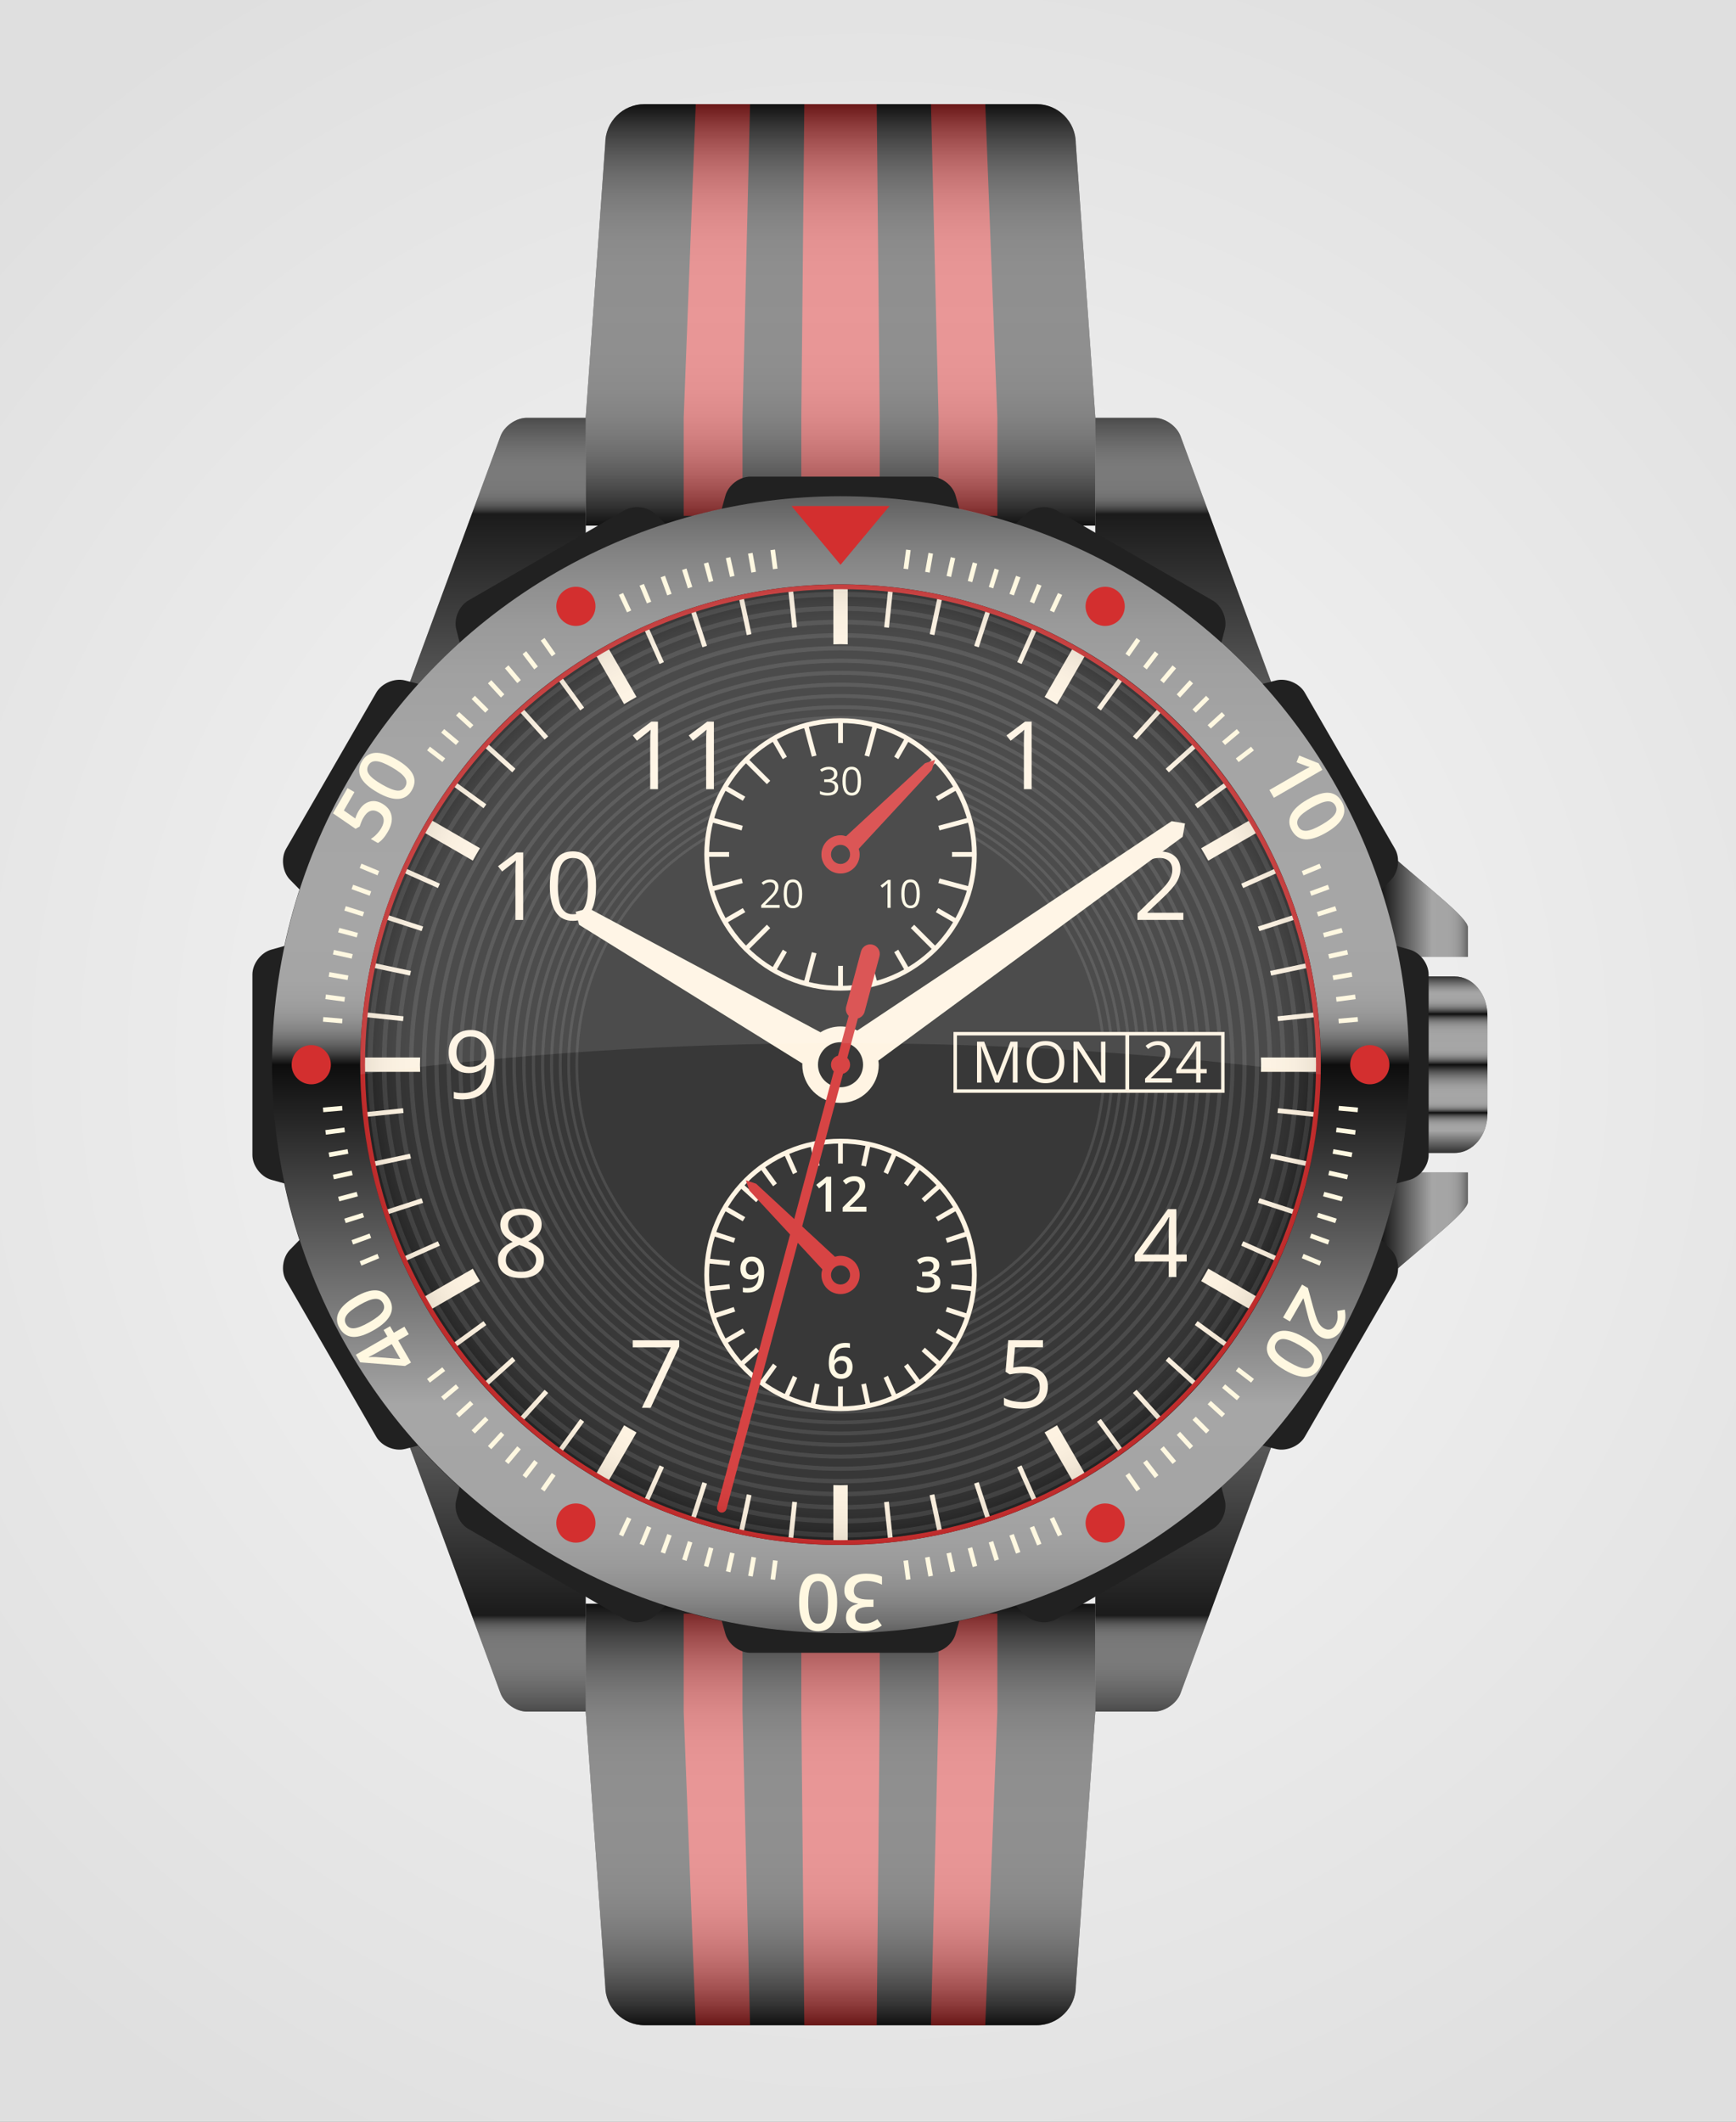 <?xml version="1.0" encoding="utf-8"?>
<!-- Generator: Adobe Illustrator 27.5.0, SVG Export Plug-In . SVG Version: 6.00 Build 0)  -->
<svg version="1.1" xmlns="http://www.w3.org/2000/svg" xmlns:xlink="http://www.w3.org/1999/xlink" x="0px" y="0px"
	 viewBox="0 0 450 550" style="enable-background:new 0 0 450 550;" xml:space="preserve">
<rect x="0" y="0" width="450" height="550" fill="#808080" stroke="none"/>
<g id="Ñëîé_1">
	<radialGradient id="SVGID_1_" cx="225" cy="275" r="322" gradientUnits="userSpaceOnUse">
		<stop  offset="0" style="stop-color:#F9F9F9"/>
		<stop  offset="1" style="stop-color:#DFDFDF"/>
	</radialGradient>
	<rect style="fill:url(#SVGID_1_);" width="450" height="550"/>
</g>
<g id="Ñëîé_2">
	<g>
		<g>
			<g>
				<path style="fill:#212121;" d="M278.857,37.163c0-5.612-4.551-10.163-10.164-10.163h-0.005l0,0H167.061
					c-5.618,0-10.163,4.551-10.163,10.163c0,0.005,0,0.01,0,0.015l-5.082,71.128v27.949h132.122v-27.949L278.857,37.163z"/>
				<path style="fill:#212121;" d="M156.898,514.837c0,5.612,4.556,10.163,10.163,10.163h0.01l0,0h101.622
					c5.618,0,10.164-4.551,10.164-10.163c0-0.005,0-0.01,0-0.015l5.081-71.129v-27.948H151.816v27.948L156.898,514.837z"/>
			</g>
			<g>
				<g>
					<path style="fill:#D32F2F;" d="M177.225,108.306v25.408h15.245v-25.408L194.425,27h-14.074L177.225,108.306z M255.395,27
						h-14.069l1.96,81.306v25.408h15.245v-25.408L255.395,27z"/>
					<polygon style="fill:#D32F2F;" points="228.041,133.714 207.714,133.714 207.714,108.306 208.498,27 227.257,27 
						228.041,108.306 					"/>
				</g>
				<g>
					<path style="fill:#D32F2F;" d="M180.351,525h14.074l-1.956-81.307v-25.408h-15.245v25.408L180.351,525z M258.53,443.693
						v-25.408h-15.245v25.408L241.325,525h14.069L258.53,443.693z"/>
					<polygon style="fill:#D32F2F;" points="228.041,418.285 207.714,418.285 207.714,443.693 208.498,525 227.257,525 
						228.041,443.693 					"/>
				</g>
			</g>
			<g style="opacity:0.5;">
				
					<linearGradient id="SVGID_00000096780554310912323010000008010254076472369598_" gradientUnits="userSpaceOnUse" x1="217.877" y1="27" x2="217.877" y2="136.255">
					<stop  offset="0" style="stop-color:#000000"/>
					<stop  offset="0.012" style="stop-color:#121212"/>
					<stop  offset="0.047" style="stop-color:#444444"/>
					<stop  offset="0.085" style="stop-color:#707070"/>
					<stop  offset="0.125" style="stop-color:#979797"/>
					<stop  offset="0.167" style="stop-color:#B7B7B7"/>
					<stop  offset="0.213" style="stop-color:#D1D1D1"/>
					<stop  offset="0.263" style="stop-color:#E6E6E6"/>
					<stop  offset="0.319" style="stop-color:#F4F4F4"/>
					<stop  offset="0.387" style="stop-color:#FCFCFC"/>
					<stop  offset="0.5" style="stop-color:#FFFFFF"/>
					<stop  offset="0.613" style="stop-color:#FCFCFC"/>
					<stop  offset="0.681" style="stop-color:#F4F4F4"/>
					<stop  offset="0.738" style="stop-color:#E6E6E6"/>
					<stop  offset="0.787" style="stop-color:#D1D1D1"/>
					<stop  offset="0.833" style="stop-color:#B7B7B7"/>
					<stop  offset="0.875" style="stop-color:#979797"/>
					<stop  offset="0.915" style="stop-color:#707070"/>
					<stop  offset="0.953" style="stop-color:#444444"/>
					<stop  offset="0.988" style="stop-color:#121212"/>
					<stop  offset="1" style="stop-color:#000000"/>
				</linearGradient>
				<path style="fill:url(#SVGID_00000096780554310912323010000008010254076472369598_);" d="M278.857,37.163
					c0-5.612-4.551-10.163-10.164-10.163h-0.005l0,0H167.061c-5.618,0-10.163,4.551-10.163,10.163c0,0.005,0,0.01,0,0.015
					l-5.082,71.128v27.949h132.122v-27.949L278.857,37.163z"/>
				
					<linearGradient id="SVGID_00000032624836884047398700000001297447322843845268_" gradientUnits="userSpaceOnUse" x1="217.877" y1="415.745" x2="217.877" y2="525">
					<stop  offset="0" style="stop-color:#000000"/>
					<stop  offset="0.012" style="stop-color:#121212"/>
					<stop  offset="0.047" style="stop-color:#444444"/>
					<stop  offset="0.085" style="stop-color:#707070"/>
					<stop  offset="0.125" style="stop-color:#979797"/>
					<stop  offset="0.167" style="stop-color:#B7B7B7"/>
					<stop  offset="0.213" style="stop-color:#D1D1D1"/>
					<stop  offset="0.263" style="stop-color:#E6E6E6"/>
					<stop  offset="0.319" style="stop-color:#F4F4F4"/>
					<stop  offset="0.387" style="stop-color:#FCFCFC"/>
					<stop  offset="0.5" style="stop-color:#FFFFFF"/>
					<stop  offset="0.613" style="stop-color:#FCFCFC"/>
					<stop  offset="0.681" style="stop-color:#F4F4F4"/>
					<stop  offset="0.738" style="stop-color:#E6E6E6"/>
					<stop  offset="0.787" style="stop-color:#D1D1D1"/>
					<stop  offset="0.833" style="stop-color:#B7B7B7"/>
					<stop  offset="0.875" style="stop-color:#979797"/>
					<stop  offset="0.915" style="stop-color:#707070"/>
					<stop  offset="0.953" style="stop-color:#444444"/>
					<stop  offset="0.988" style="stop-color:#121212"/>
					<stop  offset="1" style="stop-color:#000000"/>
				</linearGradient>
				<path style="fill:url(#SVGID_00000032624836884047398700000001297447322843845268_);" d="M156.898,514.837
					c0,5.612,4.556,10.163,10.163,10.163h0.01l0,0h101.622c5.618,0,10.164-4.551,10.164-10.163c0-0.005,0-0.01,0-0.015l5.081-71.129
					v-27.948H151.816v27.948L156.898,514.837z"/>
			</g>
			<g>
				<path style="fill:#212121;" d="M299.184,108.306c2.794,0,5.871,2.146,6.838,4.769l32.059,87.016
					c0.968,2.623-0.095,3.424-2.353,1.779l-47.68-34.676c-2.258-1.645-4.109-5.278-4.109-8.071v-50.816H299.184z"/>
				<path style="fill:#212121;" d="M136.571,108.306c-2.794,0-5.875,2.146-6.838,4.769l-32.058,87.016
					c-0.962,2.623,0.09,3.424,2.353,1.779l47.68-34.676c2.263-1.645,4.109-5.278,4.109-8.071v-50.816H136.571z"/>
				<path style="fill:#212121;" d="M299.184,443.693c2.794,0,5.871-2.144,6.838-4.769l32.059-87.018
					c0.968-2.62-0.095-3.425-2.353-1.777l-47.68,34.679c-2.258,1.643-4.109,5.275-4.109,8.069v50.815H299.184z"/>
				<path style="fill:#212121;" d="M136.571,443.693c-2.794,0-5.875-2.144-6.838-4.769l-32.058-87.018
					c-0.962-2.62,0.09-3.425,2.353-1.777l47.68,34.679c2.263,1.643,4.109,5.275,4.109,8.069v50.815H136.571z"/>
			</g>
			<g>
				<g style="opacity:0.4;">
					
						<linearGradient id="SVGID_00000159464684137700513100000017500069236492055736_" gradientUnits="userSpaceOnUse" x1="311.188" y1="108.306" x2="311.188" y2="202.725">
						<stop  offset="0" style="stop-color:#898989"/>
						<stop  offset="0.022" style="stop-color:#A6A6A6"/>
						<stop  offset="0.057" style="stop-color:#CCCCCC"/>
						<stop  offset="0.089" style="stop-color:#E8E8E8"/>
						<stop  offset="0.117" style="stop-color:#F9F9F9"/>
						<stop  offset="0.138" style="stop-color:#FFFFFF"/>
						<stop  offset="0.185" style="stop-color:#FDFDFD"/>
						<stop  offset="0.203" style="stop-color:#F6F6F6"/>
						<stop  offset="0.215" style="stop-color:#EBEBEB"/>
						<stop  offset="0.225" style="stop-color:#DADADA"/>
						<stop  offset="0.233" style="stop-color:#C4C4C4"/>
						<stop  offset="0.241" style="stop-color:#A8A8A8"/>
						<stop  offset="0.247" style="stop-color:#888888"/>
						<stop  offset="0.254" style="stop-color:#626262"/>
						<stop  offset="0.259" style="stop-color:#393939"/>
						<stop  offset="0.264" style="stop-color:#111111"/>
						<stop  offset="1" style="stop-color:#FFFFFF"/>
					</linearGradient>
					<path style="fill:url(#SVGID_00000159464684137700513100000017500069236492055736_);" d="M299.184,108.306
						c2.794,0,5.871,2.146,6.838,4.769l32.059,87.016c0.968,2.623-0.095,3.424-2.353,1.779l-47.68-34.676
						c-2.258-1.645-4.109-5.278-4.109-8.071v-50.816H299.184z"/>
					
						<linearGradient id="SVGID_00000086658485384312061940000012450353239812642748_" gradientUnits="userSpaceOnUse" x1="124.567" y1="108.306" x2="124.567" y2="202.725">
						<stop  offset="0" style="stop-color:#898989"/>
						<stop  offset="0.022" style="stop-color:#A6A6A6"/>
						<stop  offset="0.057" style="stop-color:#CCCCCC"/>
						<stop  offset="0.089" style="stop-color:#E8E8E8"/>
						<stop  offset="0.117" style="stop-color:#F9F9F9"/>
						<stop  offset="0.138" style="stop-color:#FFFFFF"/>
						<stop  offset="0.185" style="stop-color:#FDFDFD"/>
						<stop  offset="0.203" style="stop-color:#F6F6F6"/>
						<stop  offset="0.215" style="stop-color:#EBEBEB"/>
						<stop  offset="0.225" style="stop-color:#DADADA"/>
						<stop  offset="0.233" style="stop-color:#C4C4C4"/>
						<stop  offset="0.241" style="stop-color:#A8A8A8"/>
						<stop  offset="0.247" style="stop-color:#888888"/>
						<stop  offset="0.254" style="stop-color:#626262"/>
						<stop  offset="0.259" style="stop-color:#393939"/>
						<stop  offset="0.264" style="stop-color:#111111"/>
						<stop  offset="1" style="stop-color:#FFFFFF"/>
					</linearGradient>
					<path style="fill:url(#SVGID_00000086658485384312061940000012450353239812642748_);" d="M136.571,108.306
						c-2.794,0-5.875,2.146-6.838,4.769l-32.058,87.016c-0.962,2.623,0.09,3.424,2.353,1.779l47.68-34.676
						c2.263-1.645,4.109-5.278,4.109-8.071v-50.816H136.571z"/>
				</g>
				<g style="opacity:0.4;">
					
						<linearGradient id="SVGID_00000137115410956581558660000000346664339464909755_" gradientUnits="userSpaceOnUse" x1="311.188" y1="443.693" x2="311.188" y2="349.274">
						<stop  offset="0" style="stop-color:#898989"/>
						<stop  offset="0.022" style="stop-color:#A6A6A6"/>
						<stop  offset="0.057" style="stop-color:#CCCCCC"/>
						<stop  offset="0.089" style="stop-color:#E8E8E8"/>
						<stop  offset="0.117" style="stop-color:#F9F9F9"/>
						<stop  offset="0.138" style="stop-color:#FFFFFF"/>
						<stop  offset="0.185" style="stop-color:#FDFDFD"/>
						<stop  offset="0.203" style="stop-color:#F6F6F6"/>
						<stop  offset="0.215" style="stop-color:#EBEBEB"/>
						<stop  offset="0.225" style="stop-color:#DADADA"/>
						<stop  offset="0.233" style="stop-color:#C4C4C4"/>
						<stop  offset="0.241" style="stop-color:#A8A8A8"/>
						<stop  offset="0.247" style="stop-color:#888888"/>
						<stop  offset="0.254" style="stop-color:#626262"/>
						<stop  offset="0.259" style="stop-color:#393939"/>
						<stop  offset="0.264" style="stop-color:#111111"/>
						<stop  offset="1" style="stop-color:#FFFFFF"/>
					</linearGradient>
					<path style="fill:url(#SVGID_00000137115410956581558660000000346664339464909755_);" d="M299.184,443.693
						c2.794,0,5.871-2.144,6.838-4.769l32.059-87.018c0.968-2.62-0.095-3.425-2.353-1.777l-47.68,34.679
						c-2.258,1.643-4.109,5.275-4.109,8.069v50.815H299.184z"/>
					
						<linearGradient id="SVGID_00000064315660904280702280000011733280469983764384_" gradientUnits="userSpaceOnUse" x1="124.567" y1="443.693" x2="124.567" y2="349.274">
						<stop  offset="0" style="stop-color:#898989"/>
						<stop  offset="0.022" style="stop-color:#A6A6A6"/>
						<stop  offset="0.057" style="stop-color:#CCCCCC"/>
						<stop  offset="0.089" style="stop-color:#E8E8E8"/>
						<stop  offset="0.117" style="stop-color:#F9F9F9"/>
						<stop  offset="0.138" style="stop-color:#FFFFFF"/>
						<stop  offset="0.185" style="stop-color:#FDFDFD"/>
						<stop  offset="0.203" style="stop-color:#F6F6F6"/>
						<stop  offset="0.215" style="stop-color:#EBEBEB"/>
						<stop  offset="0.225" style="stop-color:#DADADA"/>
						<stop  offset="0.233" style="stop-color:#C4C4C4"/>
						<stop  offset="0.241" style="stop-color:#A8A8A8"/>
						<stop  offset="0.247" style="stop-color:#888888"/>
						<stop  offset="0.254" style="stop-color:#626262"/>
						<stop  offset="0.259" style="stop-color:#393939"/>
						<stop  offset="0.264" style="stop-color:#111111"/>
						<stop  offset="1" style="stop-color:#FFFFFF"/>
					</linearGradient>
					<path style="fill:url(#SVGID_00000064315660904280702280000011733280469983764384_);" d="M136.571,443.693
						c-2.794,0-5.875-2.144-6.838-4.769l-32.058-87.018c-0.962-2.62,0.09-3.425,2.353-1.777l47.68,34.679
						c2.263,1.643,4.109,5.275,4.109,8.069v50.815H136.571z"/>
				</g>
			</g>
			<path style="fill:#212121;" d="M385.571,288.704c0,5.612-3.791,10.163-8.476,10.163h-8.457c-4.684,0-8.476-4.551-8.476-10.163
				v-25.408c0-5.613,3.792-10.163,8.476-10.163h8.457c4.685,0,8.476,4.55,8.476,10.163V288.704z"/>
			
				<linearGradient id="SVGID_00000108296417421821457210000008743591724987845529_" gradientUnits="userSpaceOnUse" x1="372.867" y1="253.133" x2="372.867" y2="298.867">
				<stop  offset="0" style="stop-color:#3A3A3A"/>
				<stop  offset="0.017" style="stop-color:#6B6B6B"/>
				<stop  offset="0.038" style="stop-color:#A0A0A0"/>
				<stop  offset="0.057" style="stop-color:#C9C9C9"/>
				<stop  offset="0.074" style="stop-color:#E7E7E7"/>
				<stop  offset="0.089" style="stop-color:#F9F9F9"/>
				<stop  offset="0.1" style="stop-color:#FFFFFF"/>
				<stop  offset="0.125" style="stop-color:#FCFCFC"/>
				<stop  offset="0.141" style="stop-color:#F4F4F4"/>
				<stop  offset="0.153" style="stop-color:#E6E6E6"/>
				<stop  offset="0.165" style="stop-color:#D1D1D1"/>
				<stop  offset="0.175" style="stop-color:#B7B7B7"/>
				<stop  offset="0.184" style="stop-color:#969696"/>
				<stop  offset="0.193" style="stop-color:#707070"/>
				<stop  offset="0.202" style="stop-color:#434343"/>
				<stop  offset="0.21" style="stop-color:#121212"/>
				<stop  offset="0.213" style="stop-color:#000000"/>
				<stop  offset="0.214" style="stop-color:#090909"/>
				<stop  offset="0.222" style="stop-color:#373737"/>
				<stop  offset="0.23" style="stop-color:#626262"/>
				<stop  offset="0.239" style="stop-color:#888888"/>
				<stop  offset="0.249" style="stop-color:#A8A8A8"/>
				<stop  offset="0.26" style="stop-color:#C4C4C4"/>
				<stop  offset="0.273" style="stop-color:#DADADA"/>
				<stop  offset="0.287" style="stop-color:#EBEBEB"/>
				<stop  offset="0.305" style="stop-color:#F6F6F6"/>
				<stop  offset="0.33" style="stop-color:#FDFDFD"/>
				<stop  offset="0.4" style="stop-color:#FFFFFF"/>
				<stop  offset="0.418" style="stop-color:#FCFCFC"/>
				<stop  offset="0.432" style="stop-color:#F3F3F3"/>
				<stop  offset="0.444" style="stop-color:#E3E3E3"/>
				<stop  offset="0.454" style="stop-color:#CDCDCD"/>
				<stop  offset="0.464" style="stop-color:#B0B0B0"/>
				<stop  offset="0.474" style="stop-color:#8D8D8D"/>
				<stop  offset="0.483" style="stop-color:#626262"/>
				<stop  offset="0.492" style="stop-color:#333333"/>
				<stop  offset="0.5" style="stop-color:#000000"/>
				<stop  offset="0.508" style="stop-color:#1B1B1B"/>
				<stop  offset="0.526" style="stop-color:#505050"/>
				<stop  offset="0.544" style="stop-color:#7F7F7F"/>
				<stop  offset="0.563" style="stop-color:#A6A6A6"/>
				<stop  offset="0.582" style="stop-color:#C6C6C6"/>
				<stop  offset="0.602" style="stop-color:#DFDFDF"/>
				<stop  offset="0.622" style="stop-color:#F1F1F1"/>
				<stop  offset="0.644" style="stop-color:#FCFCFC"/>
				<stop  offset="0.669" style="stop-color:#FFFFFF"/>
				<stop  offset="0.707" style="stop-color:#FDFDFD"/>
				<stop  offset="0.721" style="stop-color:#F6F6F6"/>
				<stop  offset="0.731" style="stop-color:#EBEBEB"/>
				<stop  offset="0.739" style="stop-color:#DADADA"/>
				<stop  offset="0.746" style="stop-color:#C4C4C4"/>
				<stop  offset="0.752" style="stop-color:#A8A8A8"/>
				<stop  offset="0.757" style="stop-color:#888888"/>
				<stop  offset="0.762" style="stop-color:#626262"/>
				<stop  offset="0.767" style="stop-color:#373737"/>
				<stop  offset="0.771" style="stop-color:#090909"/>
				<stop  offset="0.772" style="stop-color:#000000"/>
				<stop  offset="0.774" style="stop-color:#121212"/>
				<stop  offset="0.781" style="stop-color:#434343"/>
				<stop  offset="0.789" style="stop-color:#707070"/>
				<stop  offset="0.797" style="stop-color:#979797"/>
				<stop  offset="0.806" style="stop-color:#B7B7B7"/>
				<stop  offset="0.815" style="stop-color:#D1D1D1"/>
				<stop  offset="0.826" style="stop-color:#E6E6E6"/>
				<stop  offset="0.837" style="stop-color:#F4F4F4"/>
				<stop  offset="0.851" style="stop-color:#FCFCFC"/>
				<stop  offset="0.874" style="stop-color:#FFFFFF"/>
				<stop  offset="0.953" style="stop-color:#848484"/>
				<stop  offset="1" style="stop-color:#3A3A3A"/>
			</linearGradient>
			<path style="opacity:0.6;fill:url(#SVGID_00000108296417421821457210000008743591724987845529_);" d="M385.571,288.704
				c0,5.612-3.791,10.163-8.476,10.163h-8.457c-4.684,0-8.476-4.551-8.476-10.163v-25.408c0-5.613,3.792-10.163,8.476-10.163h8.457
				c4.685,0,8.476,4.55,8.476,10.163V288.704z"/>
			<g>
				<path style="fill:#212121;" d="M360.163,248.051h20.327c0,0,0-2.54,0-7.622c0-5.082-40.653-30.49-45.735-50.816
					c-1.741-6.973,0,20.326,0,20.326L360.163,248.051z"/>
				<path style="fill:#212121;" d="M360.163,303.949h20.327c0,0,0,2.541,0,7.622c0,5.082-40.653,30.49-45.735,50.816
					c-1.741,6.973,0-20.326,0-20.326L360.163,303.949z"/>
			</g>
			<g style="opacity:0.6;">
				
					<linearGradient id="SVGID_00000006691837064540602870000006620352402584202919_" gradientUnits="userSpaceOnUse" x1="333.981" y1="218.262" x2="380.49" y2="218.262">
					<stop  offset="0" style="stop-color:#898989"/>
					<stop  offset="4.046247e-04" style="stop-color:#8A8A8A"/>
					<stop  offset="0.024" style="stop-color:#A9A9A9"/>
					<stop  offset="0.049" style="stop-color:#C4C4C4"/>
					<stop  offset="0.079" style="stop-color:#DADADA"/>
					<stop  offset="0.113" style="stop-color:#EBEBEB"/>
					<stop  offset="0.156" style="stop-color:#F6F6F6"/>
					<stop  offset="0.216" style="stop-color:#FDFDFD"/>
					<stop  offset="0.382" style="stop-color:#FFFFFF"/>
					<stop  offset="0.426" style="stop-color:#FDFDFD"/>
					<stop  offset="0.442" style="stop-color:#F6F6F6"/>
					<stop  offset="0.453" style="stop-color:#EBEBEB"/>
					<stop  offset="0.462" style="stop-color:#DADADA"/>
					<stop  offset="0.47" style="stop-color:#C4C4C4"/>
					<stop  offset="0.477" style="stop-color:#A8A8A8"/>
					<stop  offset="0.483" style="stop-color:#888888"/>
					<stop  offset="0.489" style="stop-color:#626262"/>
					<stop  offset="0.494" style="stop-color:#373737"/>
					<stop  offset="0.499" style="stop-color:#090909"/>
					<stop  offset="0.5" style="stop-color:#000000"/>
					<stop  offset="0.799" style="stop-color:#FFFFFF"/>
					<stop  offset="0.887" style="stop-color:#FDFDFD"/>
					<stop  offset="0.918" style="stop-color:#F6F6F6"/>
					<stop  offset="0.941" style="stop-color:#EBEBEB"/>
					<stop  offset="0.959" style="stop-color:#DADADA"/>
					<stop  offset="0.974" style="stop-color:#C4C4C4"/>
					<stop  offset="0.988" style="stop-color:#A9A9A9"/>
					<stop  offset="1" style="stop-color:#8A8A8A"/>
					<stop  offset="1" style="stop-color:#898989"/>
				</linearGradient>
				<path style="fill:url(#SVGID_00000006691837064540602870000006620352402584202919_);" d="M360.163,248.051h20.327
					c0,0,0-2.54,0-7.622c0-5.082-40.653-30.49-45.735-50.816c-1.741-6.973,0,20.326,0,20.326L360.163,248.051z"/>
				
					<linearGradient id="SVGID_00000077292687560868445730000002164361320958183096_" gradientUnits="userSpaceOnUse" x1="333.981" y1="333.738" x2="380.49" y2="333.738">
					<stop  offset="0" style="stop-color:#898989"/>
					<stop  offset="4.046247e-04" style="stop-color:#8A8A8A"/>
					<stop  offset="0.024" style="stop-color:#A9A9A9"/>
					<stop  offset="0.049" style="stop-color:#C4C4C4"/>
					<stop  offset="0.079" style="stop-color:#DADADA"/>
					<stop  offset="0.113" style="stop-color:#EBEBEB"/>
					<stop  offset="0.156" style="stop-color:#F6F6F6"/>
					<stop  offset="0.216" style="stop-color:#FDFDFD"/>
					<stop  offset="0.382" style="stop-color:#FFFFFF"/>
					<stop  offset="0.426" style="stop-color:#FDFDFD"/>
					<stop  offset="0.442" style="stop-color:#F6F6F6"/>
					<stop  offset="0.453" style="stop-color:#EBEBEB"/>
					<stop  offset="0.462" style="stop-color:#DADADA"/>
					<stop  offset="0.47" style="stop-color:#C4C4C4"/>
					<stop  offset="0.477" style="stop-color:#A8A8A8"/>
					<stop  offset="0.483" style="stop-color:#888888"/>
					<stop  offset="0.489" style="stop-color:#626262"/>
					<stop  offset="0.494" style="stop-color:#373737"/>
					<stop  offset="0.499" style="stop-color:#090909"/>
					<stop  offset="0.5" style="stop-color:#000000"/>
					<stop  offset="0.799" style="stop-color:#FFFFFF"/>
					<stop  offset="0.887" style="stop-color:#FDFDFD"/>
					<stop  offset="0.918" style="stop-color:#F6F6F6"/>
					<stop  offset="0.941" style="stop-color:#EBEBEB"/>
					<stop  offset="0.959" style="stop-color:#DADADA"/>
					<stop  offset="0.974" style="stop-color:#C4C4C4"/>
					<stop  offset="0.988" style="stop-color:#A9A9A9"/>
					<stop  offset="1" style="stop-color:#8A8A8A"/>
					<stop  offset="1" style="stop-color:#898989"/>
				</linearGradient>
				<path style="fill:url(#SVGID_00000077292687560868445730000002164361320958183096_);" d="M360.163,303.949h20.327
					c0,0,0,2.541,0,7.622c0,5.082-40.653,30.49-45.735,50.816c-1.741,6.973,0-20.326,0-20.326L360.163,303.949z"/>
			</g>
		</g>
		<g>
			<g>
				
					<ellipse transform="matrix(1 -0.005 0.005 1 -1.446 1.148)" style="fill:#212121;" cx="217.878" cy="275.998" rx="147.367" ry="147.37"/>
				<path style="fill:#212121;" d="M187.388,148.956h60.979c2.794,0,4.467-2.201,3.712-4.893l-4.377-15.622
					c-0.754-2.692-3.657-4.893-6.451-4.893h-46.747c-2.799,0-5.697,2.201-6.451,4.893l-4.377,15.622
					C182.921,146.756,184.594,148.956,187.388,148.956z M122.289,178.841c0.69,2.71,3.241,3.779,5.657,2.382l52.812-30.49
					c2.422-1.397,2.769-4.139,0.769-6.094l-11.597-11.342c-2.005-1.953-5.618-2.407-8.04-1.01l-40.484,23.374
					c-2.421,1.399-3.831,4.754-3.136,7.463L122.289,178.841z M86.514,239.652c1.951,2.002,4.695,1.653,6.089-0.767l30.49-52.809
					c1.404-2.421,0.332-4.97-2.378-5.662L105,176.39c-2.71-0.688-6.069,0.725-7.464,3.146L74.163,220.02
					c-1.399,2.422-0.943,6.032,1.012,8.032L86.514,239.652z M90.827,306.495v-60.98c0.01-2.799-2.193-4.469-4.888-3.714
					l-15.622,4.372c-2.689,0.762-4.898,3.662-4.888,6.458v46.748c-0.005,2.793,2.198,5.691,4.888,6.446l15.622,4.377
					C88.628,310.966,90.827,309.289,90.827,306.495z M123.093,365.931l-30.49-52.806c-1.39-2.427-4.134-2.774-6.089-0.77
					L75.17,323.948c-1.945,2.005-2.407,5.622-1.002,8.039l23.373,40.484c1.395,2.422,4.749,3.831,7.459,3.142l15.716-4.025
					C123.426,370.903,124.493,368.353,123.093,365.931z M180.758,401.274l-52.812-30.485c-2.416-1.409-4.967-0.337-5.657,2.377
					l-4.029,15.712c-0.68,2.709,0.729,6.074,3.156,7.464l40.484,23.373c2.417,1.399,6.024,0.943,8.029-1.008l11.597-11.339
					C183.532,405.413,183.18,402.674,180.758,401.274z M248.367,403.051l-60.979,0.005c-2.799-0.015-4.471,2.188-3.712,4.888
					l4.367,15.622c0.769,2.685,3.667,4.894,6.466,4.884h46.747c2.794,0.01,5.688-2.193,6.451-4.884l4.372-15.622
					C252.839,405.249,251.166,403.051,248.367,403.051z M313.466,373.166c-0.689-2.714-3.235-3.781-5.657-2.382l-52.811,30.495
					c-2.432,1.385-2.774,4.134-0.769,6.089l11.592,11.345c2.01,1.939,5.623,2.401,8.045,0.997l40.484-23.374
					c2.421-1.395,3.826-4.749,3.141-7.458L313.466,373.166z M349.24,312.355c-1.955-2.005-4.694-1.657-6.089,0.765l-30.489,52.815
					c-1.41,2.417-0.338,4.968,2.377,5.652l15.711,4.03c2.715,0.68,6.074-0.725,7.469-3.156l23.374-40.484
					c1.399-2.412,0.938-6.024-1.013-8.029L349.24,312.355z M365.434,246.173l-15.617-4.372c-2.694-0.759-4.893,0.915-4.889,3.712
					v60.982c-0.01,2.799,2.194,4.471,4.889,3.707l15.617-4.367c2.694-0.765,4.902-3.663,4.893-6.462v-46.751
					C370.331,249.83,368.128,246.937,365.434,246.173z M312.662,186.071l30.489,52.811c1.39,2.429,4.139,2.774,6.089,0.769
					l11.34-11.59c1.95-2.012,2.412-5.627,1.008-8.047l-23.374-40.487c-1.395-2.419-4.749-3.824-7.464-3.136l-15.711,4.022
					C312.324,181.104,311.258,183.652,312.662,186.071z M254.997,150.729l52.811,30.49c2.417,1.409,4.973,0.332,5.657-2.378
					l4.024-15.709c0.686-2.717-0.725-6.079-3.151-7.471l-40.484-23.376c-2.416-1.397-6.024-0.938-8.034,1.015l-11.592,11.339
					C252.219,146.595,252.57,149.334,254.997,150.729z"/>
				
					<linearGradient id="SVGID_00000085233859466374689900000015744595903378730117_" gradientUnits="userSpaceOnUse" x1="217.878" y1="128.633" x2="217.878" y2="423.367">
					<stop  offset="0" style="stop-color:#898989"/>
					<stop  offset="4.046247e-04" style="stop-color:#8A8A8A"/>
					<stop  offset="0.024" style="stop-color:#A9A9A9"/>
					<stop  offset="0.049" style="stop-color:#C4C4C4"/>
					<stop  offset="0.079" style="stop-color:#DADADA"/>
					<stop  offset="0.113" style="stop-color:#EBEBEB"/>
					<stop  offset="0.156" style="stop-color:#F6F6F6"/>
					<stop  offset="0.216" style="stop-color:#FDFDFD"/>
					<stop  offset="0.382" style="stop-color:#FFFFFF"/>
					<stop  offset="0.426" style="stop-color:#FDFDFD"/>
					<stop  offset="0.442" style="stop-color:#F6F6F6"/>
					<stop  offset="0.453" style="stop-color:#EBEBEB"/>
					<stop  offset="0.462" style="stop-color:#DADADA"/>
					<stop  offset="0.47" style="stop-color:#C4C4C4"/>
					<stop  offset="0.477" style="stop-color:#A8A8A8"/>
					<stop  offset="0.483" style="stop-color:#888888"/>
					<stop  offset="0.489" style="stop-color:#626262"/>
					<stop  offset="0.494" style="stop-color:#373737"/>
					<stop  offset="0.499" style="stop-color:#090909"/>
					<stop  offset="0.5" style="stop-color:#000000"/>
					<stop  offset="0.799" style="stop-color:#FFFFFF"/>
					<stop  offset="0.887" style="stop-color:#FDFDFD"/>
					<stop  offset="0.918" style="stop-color:#F6F6F6"/>
					<stop  offset="0.941" style="stop-color:#EBEBEB"/>
					<stop  offset="0.959" style="stop-color:#DADADA"/>
					<stop  offset="0.974" style="stop-color:#C4C4C4"/>
					<stop  offset="0.988" style="stop-color:#A9A9A9"/>
					<stop  offset="1" style="stop-color:#8A8A8A"/>
					<stop  offset="1" style="stop-color:#898989"/>
				</linearGradient>
				
					<circle style="opacity:0.6;fill:url(#SVGID_00000085233859466374689900000015744595903378730117_);" cx="217.878" cy="276" r="147.367"/>
				
					<ellipse transform="matrix(1 -0.005 0.005 1 -1.362 1.081)" style="fill:#212121;" cx="217.877" cy="275.998" rx="124.5" ry="124.502"/>
			</g>
			<g>
				<g>
					<path style="fill:#383838;" d="M217.877,398.595c-67.6,0-122.594-54.995-122.594-122.595s54.995-122.595,122.594-122.595
						c67.599,0,122.594,54.995,122.594,122.595S285.477,398.595,217.877,398.595z M217.877,154.676
						c-66.897,0-121.324,54.427-121.324,121.324c0,66.895,54.426,121.324,121.324,121.324c66.895,0,121.324-54.43,121.324-121.324
						C339.201,209.102,284.772,154.676,217.877,154.676z"/>
				</g>
				<g>
					<path style="fill:#383838;" d="M217.877,394.917c-65.57,0-118.914-53.342-118.914-118.917
						c0-65.57,53.345-118.915,118.914-118.915c65.575,0,118.917,53.345,118.917,118.915
						C336.795,341.575,283.452,394.917,217.877,394.917z M217.877,158.316c-64.89,0-117.684,52.794-117.684,117.684
						c0,64.89,52.794,117.686,117.684,117.686c64.89,0,117.687-52.797,117.687-117.686
						C335.564,211.11,282.768,158.316,217.877,158.316z"/>
				</g>
				<g>
					<path style="fill:#383838;" d="M217.877,391.349c-63.602,0-115.347-51.744-115.347-115.349
						c0-63.602,51.745-115.347,115.347-115.347c63.605,0,115.349,51.744,115.349,115.347
						C333.227,339.604,281.482,391.349,217.877,391.349z M217.877,161.85c-62.942,0-114.151,51.208-114.151,114.15
						c0,62.944,51.208,114.158,114.151,114.158c62.945,0,114.158-51.214,114.158-114.158
						C332.035,213.058,280.822,161.85,217.877,161.85z"/>
				</g>
				<g>
					<path style="fill:#383838;" d="M217.877,387.896c-61.694,0-111.885-50.201-111.885-111.896s50.191-111.885,111.885-111.885
						c61.694,0,111.895,50.191,111.895,111.885S279.571,387.896,217.877,387.896z M217.877,165.276
						c-61.054,0-110.724,49.67-110.724,110.724c0,61.059,49.67,110.734,110.724,110.734c61.059,0,110.734-49.676,110.734-110.734
						C328.611,214.946,278.936,165.276,217.877,165.276z"/>
				</g>
				<g>
					<path style="fill:#383838;" d="M217.877,384.54c-59.843,0-108.528-48.692-108.528-108.54
						c0-59.843,48.685-108.528,108.528-108.528c59.848,0,108.536,48.685,108.536,108.528
						C326.413,335.848,277.726,384.54,217.877,384.54z M217.877,168.599c-59.223,0-107.401,48.179-107.401,107.401
						c0,59.228,48.179,107.409,107.401,107.409c59.223,0,107.409-48.182,107.409-107.409
						C325.286,216.777,277.101,168.599,217.877,168.599z"/>
				</g>
				<g>
					<path style="fill:#383838;" d="M217.877,381.285c-58.046,0-105.27-47.233-105.27-105.285c0-58.047,47.224-105.27,105.27-105.27
						c58.052,0,105.28,47.224,105.28,105.27C323.157,334.052,275.93,381.285,217.877,381.285z M217.877,171.821
						c-57.444,0-104.178,46.735-104.178,104.179c0,57.451,46.734,104.193,104.178,104.193c57.447,0,104.189-46.742,104.189-104.193
						C322.066,218.556,275.324,171.821,217.877,171.821z"/>
				</g>
				<g>
					<path style="fill:#383838;" d="M217.877,378.124c-56.305,0-102.111-45.809-102.111-102.124
						c0-56.303,45.807-102.109,102.111-102.109c56.31,0,102.119,45.807,102.119,102.109
						C319.996,332.315,274.188,378.124,217.877,378.124z M217.877,174.948c-55.722,0-101.054,45.333-101.054,101.052
						c0,55.729,45.333,101.066,101.054,101.066c55.729,0,101.067-45.337,101.067-101.066
						C318.944,220.281,273.606,174.948,217.877,174.948z"/>
				</g>
				<g>
					<path style="fill:#383838;" d="M217.877,375.063c-54.615,0-99.049-44.44-99.049-99.063c0-54.613,44.434-99.045,99.049-99.045
						c54.623,0,99.062,44.432,99.062,99.045C316.939,330.623,272.5,375.063,217.877,375.063z M217.877,177.982
						c-54.049,0-98.022,43.971-98.022,98.018c0,54.057,43.973,98.035,98.022,98.035c54.052,0,98.03-43.979,98.03-98.035
						C315.907,221.953,271.93,177.982,217.877,177.982z"/>
				</g>
				<g>
					<path style="fill:#383838;" d="M217.877,372.095c-52.977,0-96.077-43.11-96.077-96.095c0-52.975,43.1-96.072,96.077-96.072
						c52.98,0,96.089,43.097,96.089,96.072C313.967,328.984,270.857,372.095,217.877,372.095z M217.877,180.925
						c-52.427,0-95.079,42.65-95.079,95.075c0,52.434,42.653,95.092,95.079,95.092c52.434,0,95.092-42.658,95.092-95.092
						C312.97,223.576,270.311,180.925,217.877,180.925z"/>
				</g>
				<g>
					<path style="fill:#383838;" d="M217.877,369.211c-51.387,0-93.194-41.814-93.194-93.211c0-51.385,41.807-93.189,93.194-93.189
						c51.392,0,93.207,41.804,93.207,93.189C311.084,327.397,269.27,369.211,217.877,369.211z M217.877,183.779
						c-50.854,0-92.226,41.37-92.226,92.221c0,50.866,41.372,92.243,92.226,92.243c50.861,0,92.239-41.377,92.239-92.243
						C310.116,225.149,268.738,183.779,217.877,183.779z"/>
				</g>
				<g>
					<path style="fill:#383838;" d="M217.877,366.417c-49.846,0-90.397-40.564-90.397-90.417c0-49.841,40.551-90.393,90.397-90.393
						c49.854,0,90.408,40.551,90.408,90.393C308.285,325.853,267.731,366.417,217.877,366.417z M217.877,186.545
						c-49.328,0-89.459,40.129-89.459,89.455c0,49.338,40.132,89.475,89.459,89.475c49.337,0,89.474-40.137,89.474-89.475
						C307.352,226.675,267.215,186.545,217.877,186.545z"/>
				</g>
				<g>
					<path style="fill:#383838;" d="M217.877,363.703c-48.35,0-87.686-39.344-87.686-87.703c0-48.345,39.335-87.678,87.686-87.678
						c48.355,0,87.698,39.334,87.698,87.678C305.575,324.359,266.232,363.703,217.877,363.703z M217.877,189.23
						c-47.849,0-86.777,38.926-86.777,86.77c0,47.858,38.929,86.795,86.777,86.795c47.859,0,86.79-38.936,86.79-86.795
						C304.667,228.156,265.736,189.23,217.877,189.23z"/>
				</g>
				<g>
					<path style="fill:#383838;" d="M217.877,361.078c-46.898,0-85.055-38.167-85.055-85.078c0-46.896,38.157-85.048,85.055-85.048
						c46.906,0,85.068,38.152,85.068,85.048C302.945,322.911,264.783,361.078,217.877,361.078z M217.877,191.835
						c-46.412,0-84.172,37.755-84.172,84.165c0,46.425,37.76,84.194,84.172,84.194c46.42,0,84.184-37.77,84.184-84.194
						C302.061,229.59,264.297,191.835,217.877,191.835z"/>
				</g>
				<g>
					<path style="fill:#383838;" d="M217.877,358.522c-45.492,0-82.502-37.016-82.502-82.522c0-45.489,37.01-82.495,82.502-82.495
						c45.497,0,82.517,37.005,82.517,82.495C300.395,321.506,263.374,358.522,217.877,358.522z M217.877,194.359
						c-45.02,0-81.648,36.624-81.648,81.641c0,45.03,36.628,81.668,81.648,81.668c45.03,0,81.664-36.638,81.664-81.668
						C299.541,230.982,262.907,194.359,217.877,194.359z"/>
				</g>
				<g>
					<path style="fill:#383838;" d="M217.877,356.046c-44.127,0-80.026-35.909-80.026-80.046c0-44.122,35.899-80.019,80.026-80.019
						c44.137,0,80.041,35.896,80.041,80.019C297.918,320.137,262.015,356.046,217.877,356.046z M217.877,196.811
						c-43.67,0-79.197,35.524-79.197,79.189c0,43.68,35.526,79.222,79.197,79.222c43.68,0,79.212-35.542,79.212-79.222
						C297.09,232.335,261.558,196.811,217.877,196.811z"/>
				</g>
				<g>
					<path style="fill:#383838;" d="M217.877,353.648c-42.802,0-77.624-34.832-77.624-77.648c0-42.797,34.822-77.617,77.624-77.617
						c42.807,0,77.639,34.82,77.639,77.617C295.517,318.816,260.685,353.648,217.877,353.648z M217.877,199.188
						c-42.358,0-76.82,34.457-76.82,76.813c0,42.37,34.462,76.845,76.82,76.845c42.371,0,76.835-34.475,76.835-76.845
						C294.713,233.645,260.248,199.188,217.877,199.188z"/>
				</g>
				<g>
					<path style="fill:#383838;" d="M217.877,351.321c-41.517,0-75.294-33.79-75.294-75.321c0-41.514,33.777-75.287,75.294-75.287
						c41.527,0,75.311,33.772,75.311,75.287C293.189,317.531,259.404,351.321,217.877,351.321z M217.877,201.493
						c-41.087,0-74.515,33.425-74.515,74.507c0,41.1,33.428,74.537,74.515,74.537c41.095,0,74.527-33.438,74.527-74.537
						C292.404,234.917,258.973,201.493,217.877,201.493z"/>
				</g>
				<g>
					<path style="fill:#383838;" d="M217.877,349.059c-40.271,0-73.036-32.772-73.036-73.059c0-40.269,32.765-73.029,73.036-73.029
						c40.281,0,73.048,32.76,73.048,73.029C290.926,316.286,258.158,349.059,217.877,349.059z M217.877,203.73
						c-39.854,0-72.277,32.42-72.277,72.27c0,39.869,32.423,72.304,72.277,72.304c39.859,0,72.295-32.435,72.295-72.304
						C290.172,236.151,257.736,203.73,217.877,203.73z"/>
				</g>
				<g>
					<path style="fill:#383838;" d="M217.877,346.87c-39.063,0-70.842-31.795-70.842-70.87c0-39.058,31.78-70.835,70.842-70.835
						c39.075,0,70.86,31.777,70.86,70.835C288.737,315.075,256.952,346.87,217.877,346.87z M217.877,205.899
						c-38.658,0-70.108,31.447-70.108,70.101c0,38.673,31.45,70.136,70.108,70.136c38.669,0,70.126-31.463,70.126-70.136
						C288.003,237.347,256.546,205.899,217.877,205.899z"/>
				</g>
				<g>
					<path style="fill:#383838;" d="M217.877,344.746c-37.891,0-68.719-30.842-68.719-68.746c0-37.887,30.828-68.711,68.719-68.711
						c37.904,0,68.736,30.825,68.736,68.711C286.613,313.904,255.781,344.746,217.877,344.746z M217.877,208.003
						c-37.499,0-68.004,30.502-68.004,67.997c0,37.517,30.504,68.031,68.004,68.031c37.507,0,68.021-30.515,68.021-68.031
						C285.898,238.505,255.385,208.003,217.877,208.003z"/>
				</g>
			</g>
			<g>
				<g>
					<g>
						<path style="fill:#FFF8E1;" d="M92.935,210.267c0.731-1.267,1.645-2.076,2.743-2.428c1.098-0.353,2.225-0.194,3.382,0.474
							c1.341,0.774,2.145,1.799,2.414,3.073c0.269,1.275-0.044,2.686-0.937,4.232c-0.811,1.404-1.673,2.377-2.589,2.917
							l-1.831-1.057c0.532-0.313,1.043-0.728,1.533-1.247c0.491-0.519,0.885-1.037,1.183-1.552c0.526-0.912,0.723-1.722,0.591-2.432
							c-0.132-0.711-0.591-1.293-1.375-1.746c-1.502-0.866-2.806-0.343-3.911,1.571c-0.156,0.269-0.32,0.617-0.494,1.044
							c-0.174,0.427-0.313,0.81-0.416,1.147l-1.053,0.595l-5.86-4.024l3.771-6.533l1.796,1.037l-2.744,4.753l2.947,2.08
							c0.083-0.22,0.184-0.488,0.305-0.804C92.513,211.052,92.693,210.685,92.935,210.267z"/>
						<path style="fill:#FFF8E1;" d="M102.757,196.867c2.184,1.26,3.604,2.547,4.258,3.861c0.655,1.314,0.565,2.693-0.269,4.137
							c-0.807,1.398-1.966,2.143-3.478,2.232c-1.512,0.09-3.324-0.475-5.439-1.695c-2.218-1.281-3.649-2.575-4.296-3.885
							c-0.646-1.309-0.555-2.683,0.276-4.121c0.811-1.403,1.975-2.149,3.493-2.235C98.818,195.074,100.637,195.643,102.757,196.867z
							 M99.01,203.356c1.714,0.989,3.038,1.52,3.975,1.59c0.938,0.071,1.629-0.28,2.076-1.054c0.447-0.773,0.401-1.554-0.137-2.342
							c-0.538-0.789-1.652-1.67-3.343-2.646c-1.685-0.973-3.008-1.498-3.968-1.575c-0.96-0.077-1.663,0.271-2.11,1.045
							c-0.446,0.773-0.402,1.55,0.133,2.329C96.173,201.483,97.297,202.367,99.01,203.356z"/>
					</g>
					<g>
						<path style="fill:#FFF8E1;" d="M101.111,343.8l0.978,1.692l2.742-1.583l1.137,1.969l-2.742,1.583l3.315,5.742l-1.556,0.898
							l-11.618-0.948l-1.137-1.969l8.183-4.725l-0.977-1.692L101.111,343.8z M101.549,348.429l-3.154,1.821
							c-1.123,0.648-2.06,1.151-2.809,1.507l0.04,0.068c0.471-0.058,1.075-0.069,1.813-0.037l6.339,0.5L101.549,348.429z"/>
						<path style="fill:#FFF8E1;" d="M92.026,336.243c2.183-1.261,4.008-1.846,5.473-1.757c1.466,0.091,2.615,0.858,3.449,2.302
							c0.807,1.397,0.871,2.773,0.194,4.128c-0.677,1.355-2.074,2.642-4.188,3.862c-2.218,1.28-4.055,1.873-5.512,1.778
							c-1.457-0.096-2.601-0.862-3.431-2.3c-0.811-1.404-0.874-2.785-0.191-4.142C88.504,338.757,89.906,337.467,92.026,336.243z
							 M95.773,342.732c1.713-0.989,2.835-1.873,3.365-2.647c0.53-0.776,0.572-1.552,0.125-2.324
							c-0.447-0.774-1.146-1.124-2.098-1.053c-0.951,0.071-2.272,0.596-3.963,1.572c-1.685,0.973-2.8,1.854-3.347,2.648
							c-0.546,0.793-0.597,1.576-0.15,2.351c0.446,0.772,1.141,1.123,2.084,1.049C92.731,344.253,94.06,343.722,95.773,342.732z"/>
					</g>
					<g>
						<path style="fill:#FFF8E1;" d="M219.298,419.301c0-0.92,0.268-1.686,0.804-2.298c0.536-0.612,1.29-1.024,2.263-1.235v-0.08
							c-1.164-0.146-2.038-0.508-2.62-1.086c-0.583-0.579-0.874-1.349-0.874-2.308c0-1.396,0.493-2.474,1.479-3.231
							c0.986-0.757,2.389-1.136,4.208-1.136c1.607,0,2.965,0.261,4.069,0.784v2.074c-0.615-0.305-1.267-0.54-1.955-0.705
							c-0.689-0.165-1.35-0.248-1.985-0.248c-1.124,0-1.965,0.209-2.521,0.625c-0.556,0.417-0.833,1.063-0.833,1.936
							c0,0.774,0.308,1.344,0.923,1.707c0.616,0.364,1.581,0.546,2.898,0.546h1.261v1.895h-1.281c-2.316,0-3.474,0.801-3.474,2.402
							c0,0.622,0.202,1.102,0.605,1.439c0.403,0.337,0.999,0.506,1.786,0.506c0.549,0,1.079-0.078,1.588-0.233
							c0.51-0.155,1.111-0.458,1.807-0.908l1.141,1.628c-1.33,0.979-2.875,1.469-4.635,1.469c-1.462,0-2.604-0.315-3.424-0.942
							C219.708,421.272,219.298,420.405,219.298,419.301z"/>
						<path style="fill:#FFF8E1;" d="M207.15,415.38c0-2.521,0.405-4.394,1.216-5.617c0.811-1.225,2.049-1.836,3.717-1.836
							c1.615,0,2.839,0.632,3.672,1.896c0.834,1.264,1.251,3.116,1.251,5.558c0,2.56-0.405,4.448-1.216,5.662
							c-0.811,1.215-2.046,1.821-3.707,1.821c-1.621,0-2.848-0.635-3.682-1.905C207.567,419.688,207.15,417.828,207.15,415.38z
							 M214.644,415.38c0-1.979-0.204-3.391-0.611-4.237c-0.407-0.848-1.057-1.271-1.95-1.271c-0.893,0-1.546,0.43-1.96,1.29
							c-0.414,0.86-0.621,2.267-0.621,4.218c0,1.945,0.207,3.353,0.621,4.224c0.414,0.87,1.067,1.305,1.96,1.305
							c0.894,0,1.544-0.427,1.95-1.28C214.44,418.774,214.644,417.358,214.644,415.38z"/>
					</g>
					<g>
						<path style="fill:#FFF8E1;" d="M332.595,341.521l4.918-8.518l1.53,0.884l1.387,5.121c0.429,1.523,0.756,2.559,0.986,3.108
							c0.229,0.548,0.482,0.998,0.761,1.351c0.277,0.351,0.624,0.647,1.037,0.885c0.566,0.327,1.112,0.415,1.635,0.263
							c0.524-0.153,0.959-0.53,1.307-1.132c0.278-0.481,0.458-0.998,0.54-1.55c0.082-0.553,0.062-1.258-0.063-2.116l1.963-0.323
							c0.186,1.04,0.214,1.961,0.079,2.762c-0.134,0.802-0.416,1.574-0.847,2.32c-0.675,1.168-1.522,1.929-2.537,2.281
							c-1.018,0.353-2.042,0.231-3.074-0.364c-0.567-0.327-1.047-0.74-1.44-1.238c-0.392-0.498-0.737-1.113-1.036-1.848
							c-0.298-0.733-0.626-1.857-0.982-3.368l-0.854-3.405l-0.086-0.049l-3.444,5.965L332.595,341.521z"/>
						<path style="fill:#FFF8E1;" d="M333.077,355.196c-2.183-1.261-3.603-2.548-4.257-3.861c-0.655-1.314-0.565-2.693,0.268-4.138
							c0.808-1.398,1.968-2.142,3.479-2.232c1.511-0.09,3.324,0.476,5.438,1.696c2.219,1.28,3.649,2.575,4.296,3.884
							c0.647,1.31,0.555,2.684-0.276,4.121c-0.81,1.404-1.975,2.149-3.491,2.236C337.016,356.989,335.197,356.42,333.077,355.196z
							 M336.823,348.707c-1.714-0.99-3.038-1.52-3.975-1.591c-0.937-0.071-1.628,0.28-2.075,1.054
							c-0.446,0.773-0.4,1.555,0.138,2.343c0.538,0.788,1.652,1.671,3.342,2.647c1.685,0.973,3.008,1.497,3.969,1.574
							c0.96,0.077,1.663-0.271,2.109-1.045c0.447-0.773,0.401-1.55-0.134-2.329C339.661,350.58,338.537,349.695,336.823,348.707z"/>
					</g>
					<g>
						<path style="fill:#FFF8E1;" d="M330.218,206.814l-1.166-2.021l8.114-4.684c0.968-0.559,1.749-0.979,2.343-1.261
							c-0.214-0.052-0.459-0.127-0.736-0.222c-0.276-0.097-1.175-0.436-2.695-1.018l0.695-1.753l5.039,2.018l0.973,1.686
							L330.218,206.814z"/>
						<path style="fill:#FFF8E1;" d="M343.796,215.822c-2.183,1.261-4.008,1.846-5.473,1.756c-1.466-0.091-2.615-0.857-3.449-2.302
							c-0.807-1.398-0.872-2.774-0.194-4.128c0.678-1.354,2.074-2.641,4.189-3.862c2.218-1.28,4.055-1.873,5.511-1.778
							c1.457,0.095,2.602,0.862,3.432,2.301c0.811,1.403,0.874,2.784,0.192,4.142C347.318,213.308,345.916,214.599,343.796,215.822z
							 M340.049,209.332c-1.713,0.989-2.835,1.873-3.365,2.648c-0.529,0.776-0.571,1.551-0.125,2.325
							c0.447,0.773,1.146,1.125,2.098,1.053c0.952-0.073,2.273-0.596,3.964-1.572c1.685-0.973,2.8-1.856,3.347-2.648
							c0.547-0.793,0.597-1.577,0.15-2.351c-0.446-0.773-1.142-1.124-2.084-1.049C343.091,207.812,341.763,208.343,340.049,209.332z
							"/>
					</g>
				</g>
				<g>
					<g>
						<polygon style="fill:#D32F2F;" points="217.877,146.416 205.173,131.171 230.582,131.171 						"/>
					</g>
					<g>
						<path style="fill:#D32F2F;" d="M153.682,154.639c1.399,2.432,0.566,5.538-1.866,6.942c-2.432,1.402-5.538,0.571-6.938-1.861
							c-1.399-2.432-0.576-5.538,1.855-6.94C149.166,151.376,152.273,152.21,153.682,154.639z"/>
					</g>
					<g>
						<path style="fill:#D32F2F;" d="M80.673,270.921c2.809,0,5.082,2.272,5.092,5.077c-0.01,2.811-2.283,5.084-5.081,5.084
							c-2.809-0.011-5.092-2.273-5.082-5.084C75.602,273.193,77.874,270.916,80.673,270.921z"/>
					</g>
					<g>
						<path style="fill:#D32F2F;" d="M144.879,392.282c1.399-2.432,4.506-3.266,6.938-1.866c2.432,1.409,3.265,4.516,1.866,6.938
							c-1.409,2.432-4.506,3.275-6.948,1.857C144.313,397.81,143.479,394.704,144.879,392.282z"/>
					</g>
					<g>
						<path style="fill:#D32F2F;" d="M282.083,397.363c-1.409-2.432-0.576-5.538,1.855-6.947c2.432-1.399,5.538-0.565,6.938,1.857
							c1.39,2.437,0.586,5.538-1.865,6.938C286.589,400.609,283.482,399.785,282.083,397.363z"/>
					</g>
					<g>
						<path style="fill:#D32F2F;" d="M355.082,281.082c-2.81,0-5.082-2.273-5.092-5.084c0.01-2.806,2.282-5.082,5.081-5.077
							c2.81,0.01,5.092,2.263,5.082,5.079C360.153,278.799,357.891,281.076,355.082,281.082z"/>
					</g>
					<g>
						<path style="fill:#D32F2F;" d="M290.876,159.718c-1.399,2.434-4.506,3.268-6.938,1.866c-2.432-1.41-3.265-4.516-1.866-6.938
							c1.42-2.427,4.507-3.275,6.948-1.861C291.442,154.185,292.285,157.284,290.876,159.718z"/>
					</g>
				</g>
			</g>
			<g>
				<path style="fill:#FFF3E0;" d="M134.547,184.355l6.625,7.354c0.308-0.273,0.625-0.536,0.933-0.814l-6.635-7.37L134.547,184.355z
					 M161.449,177l-4.958-8.585l-1.072,0.62l4.958,8.58C160.729,177.407,161.091,177.203,161.449,177z M217.262,162.043
					c0.208,0,0.412-0.015,0.615-0.015c0.213,0,0.417,0.015,0.626,0.015v-9.92h-1.241V162.043z M144.586,176.146l5.821,8.015
					c0.333-0.243,0.675-0.477,1.013-0.72l-5.831-8.024L144.586,176.146z M172.098,171.63l-4.025-9.042l-1.131,0.501l4.03,9.047
					C171.344,171.968,171.721,171.794,172.098,171.63z M194.792,164.375l-2.06-9.672l-1.211,0.258l2.06,9.692
					C193.988,164.564,194.385,164.455,194.792,164.375z M183.254,167.402l-3.057-9.404l-1.176,0.382l3.062,9.419
					C182.475,167.67,182.857,167.526,183.254,167.402z M126.06,208.502l-8.014-5.821l-0.725,1.007l8.019,5.826
					C125.584,209.177,125.813,208.835,126.06,208.502z M106.538,251.686l-9.667-2.054l-0.258,1.216l9.642,2.049
					C106.345,252.49,106.449,252.093,106.538,251.686z M125.431,193.575l7.364,6.63c0.278-0.308,0.541-0.63,0.814-0.933l-7.35-6.62
					L125.431,193.575z M104.613,263.462l-9.836-1.032l-0.129,1.231l9.826,1.032C104.514,264.281,104.568,263.874,104.613,263.462z
					 M109.689,240.183l-9.404-3.057l-0.382,1.181l9.389,3.047C109.416,240.962,109.555,240.575,109.689,240.183z M119.51,218.472
					l-8.575-4.947l-0.621,1.072l8.575,4.953C119.098,219.186,119.297,218.829,119.51,218.472z M114.026,229.067l-9.037-4.025
					l-0.501,1.137l9.027,4.02C113.684,229.816,113.858,229.444,114.026,229.067z M322.25,230.213l9.096-4.054l-0.506-1.131
					l-9.102,4.054C321.907,229.459,322.081,229.831,322.25,230.213z M316.88,219.559l8.64-4.987l-0.62-1.072l-8.64,4.987
					C316.468,218.844,316.672,219.201,316.88,219.559z M103.913,275.998c0-0.208,0.015-0.417,0.015-0.625h-9.89v1.233h9.89
					C103.923,276.407,103.913,276.198,103.913,275.998z M310.429,209.529l8.079-5.871l-0.729-1.002l-8.064,5.861
					C309.957,208.85,310.19,209.192,310.429,209.529z M326.473,241.364l9.459-3.072l-0.383-1.176l-9.474,3.077
					C326.205,240.585,326.349,240.972,326.473,241.364z M331.286,264.693l9.895-1.042l-0.124-1.231l-9.91,1.042
					C331.191,263.874,331.246,264.281,331.286,264.693z M329.505,252.902l9.722-2.064l-0.264-1.211l-9.736,2.069
					C329.311,252.098,329.42,252.495,329.505,252.902z M310.398,193.54l-0.828-0.918l-7.404,6.665
					c0.278,0.308,0.541,0.625,0.815,0.933L310.398,193.54z M263.682,171.641c0.382,0.164,0.754,0.337,1.132,0.506l4.054-9.107
					l-1.131-0.501L263.682,171.641z M252.536,167.412c0.392,0.124,0.778,0.268,1.171,0.398l3.076-9.474l-1.176-0.382
					L252.536,167.412z M229.197,162.594c0.412,0.04,0.823,0.094,1.23,0.139l1.042-9.915l-1.23-0.129L229.197,162.594z
					 M240.998,164.38c0.407,0.084,0.804,0.188,1.206,0.278l2.069-9.747l-1.211-0.258L240.998,164.38z M274.331,177.01
					c0.362,0.204,0.72,0.407,1.077,0.615l4.987-8.635l-1.072-0.62L274.331,177.01z M293.67,190.91
					c0.308,0.272,0.626,0.536,0.934,0.813l6.664-7.404l-0.918-0.829L293.67,190.91z M284.365,183.456
					c0.333,0.243,0.675,0.477,1.008,0.72l5.865-8.069l-1.002-0.729L284.365,183.456z M206.588,162.589l-1.037-9.851l-1.231,0.129
					l1.037,9.86C205.764,162.683,206.171,162.633,206.588,162.589z M284.36,368.541l5.841,8.05l1.003-0.734l-5.836-8.03
					C285.035,368.065,284.693,368.303,284.36,368.541z M274.326,374.992l4.963,8.605l1.071-0.615l-4.962-8.605
					C275.041,374.586,274.684,374.794,274.326,374.992z M293.675,361.088l6.655,7.394l0.923-0.833l-6.645-7.385
					C294.306,360.542,293.982,360.81,293.675,361.088z M263.677,380.362l4.034,9.061l1.127-0.507l-4.035-9.061
					C264.426,380.024,264.054,380.193,263.677,380.362z M240.979,387.617l2.059,9.687l1.211-0.258l-2.064-9.706
					C241.782,387.429,241.385,387.538,240.979,387.617z M302.166,352.711l7.39,6.65l0.828-0.923l-7.403-6.66
					C302.707,352.086,302.444,352.403,302.166,352.711z M252.516,384.59l3.063,9.419l1.176-0.387l-3.062-9.429
					C253.295,384.322,252.908,384.461,252.516,384.59z M316.265,333.506l8.615,4.973l0.62-1.072l-8.615-4.983
					C316.677,332.781,316.473,333.148,316.265,333.506z M331.147,288.516l9.91,1.042l0.124-1.23l-9.895-1.042
					C331.246,287.701,331.191,288.108,331.147,288.516z M331.832,275.372c0,0.208,0.015,0.417,0.015,0.625
					c0,0.201-0.015,0.41-0.015,0.608h9.965v-1.233H331.832z M329.227,300.287l9.731,2.063l0.259-1.21l-9.712-2.064
					C329.42,299.482,329.316,299.88,329.227,300.287z M326.08,311.79l9.454,3.076l0.382-1.181l-9.439-3.067
					C326.349,311.016,326.21,311.402,326.08,311.79z M229.178,389.403l1.037,9.857l1.23-0.13l-1.037-9.865
					C229.996,389.315,229.589,389.364,229.178,389.403z M309.714,343.471l8.045,5.846l0.729-1.002l-8.055-5.857
					C310.195,342.796,309.962,343.143,309.714,343.471z M321.743,322.906l9.087,4.039l0.501-1.132l-9.077-4.039
					C322.086,322.151,321.917,322.528,321.743,322.906z M155.434,382.942l1.072,0.615l4.943-8.556
					c-0.357-0.208-0.715-0.406-1.072-0.615L155.434,382.942z M125.336,342.478l-8.004,5.815l0.729,1.003l7.995-5.807
					C125.808,343.153,125.574,342.815,125.336,342.478z M125.44,358.408l0.829,0.923l7.335-6.61
					c-0.277-0.308-0.54-0.625-0.814-0.933L125.44,358.408z M118.885,332.443l-8.56,4.943l0.62,1.071l8.555-4.942
					C119.292,333.158,119.088,332.801,118.885,332.443z M106.255,299.086l-9.637,2.055l0.258,1.21l9.657-2.054
					C106.444,299.89,106.34,299.492,106.255,299.086z M134.561,367.618l0.923,0.834l6.62-7.354c-0.308-0.269-0.63-0.536-0.933-0.814
					L134.561,367.618z M113.511,321.784l-9.012,4.02l0.506,1.132l9.017-4.02C113.853,322.539,113.679,322.161,113.511,321.784z
					 M109.287,310.629l-9.374,3.047l0.382,1.181l9.389-3.047C109.555,311.412,109.412,311.025,109.287,310.629z M191.541,397.006
					l1.211,0.259l2.05-9.638c-0.407-0.079-0.804-0.189-1.206-0.277L191.541,397.006z M179.036,393.592l1.176,0.377l3.047-9.369
					c-0.392-0.129-0.779-0.268-1.171-0.397L179.036,393.592z M144.596,375.826l1.002,0.734l5.816-8.01
					c-0.332-0.238-0.675-0.476-1.012-0.714L144.596,375.826z M204.34,399.101l1.235,0.129l1.027-9.826
					c-0.407-0.039-0.819-0.089-1.225-0.129L204.34,399.101z M217.262,389.949v9.926h1.241v-9.926c-0.209,0-0.412,0.021-0.626,0.021
					C217.674,389.97,217.471,389.949,217.262,389.949z M104.474,287.285l-9.816,1.032l0.129,1.23l9.82-1.032
					C104.563,288.108,104.514,287.701,104.474,287.285z M166.957,388.878l1.131,0.506l4.015-9.012
					c-0.377-0.169-0.754-0.338-1.126-0.517L166.957,388.878z"/>
				<path style="fill:#FFF3E0;" d="M164.997,180.672l-7.434-12.878l-3.216,1.856l7.429,12.873
					C162.838,181.883,163.915,181.273,164.997,180.672z M109.694,215.668l12.868,7.429c0.605-1.082,1.216-2.158,1.856-3.221
					l-12.863-7.429L109.694,215.668z M216.026,167.03c0.621-0.01,1.231-0.045,1.851-0.045c0.626,0,1.241,0.035,1.866,0.045v-14.907
					h-3.717V167.03z M270.783,180.682c1.082,0.605,2.158,1.216,3.221,1.851l7.464-12.922l-3.221-1.861L270.783,180.682z
					 M94.038,274.132v3.714h14.877c-0.01-0.615-0.049-1.23-0.049-1.848c0-0.625,0.04-1.241,0.049-1.866H94.038z M311.352,219.891
					c0.636,1.062,1.251,2.139,1.852,3.221l12.938-7.469l-1.861-3.215L311.352,219.891z M326.845,274.132
					c0.01,0.625,0.05,1.24,0.05,1.866c0,0.618-0.04,1.233-0.05,1.848h14.952v-3.714H326.845z M311.356,332.097l12.903,7.453
					l1.86-3.226l-12.912-7.453C312.607,329.963,311.992,331.034,311.356,332.097z M109.704,336.305l1.861,3.226l12.848-7.414
					c-0.64-1.062-1.25-2.144-1.856-3.226L109.704,336.305z M270.773,371.32l7.443,12.893l3.216-1.855l-7.439-12.893
					C272.932,370.109,271.855,370.715,270.773,371.32z M216.026,384.967v14.908h3.717v-14.908c-0.625,0.011-1.24,0.04-1.866,0.04
					C217.257,385.007,216.647,384.978,216.026,384.967z M154.362,382.317l3.215,1.866l7.424-12.853
					c-1.087-0.605-2.164-1.221-3.221-1.855L154.362,382.317z"/>
				<path style="fill:#D32F2F;" d="M217.877,400.5c-68.652,0-124.5-55.858-124.5-124.507c0-68.647,55.848-124.495,124.5-124.495
					c68.647,0,124.5,55.848,124.5,124.495C342.377,344.642,286.524,400.5,217.877,400.5z M217.877,152.733
					c-67.967,0-123.259,55.297-123.259,123.259c0,67.974,55.292,123.267,123.259,123.267c67.967,0,123.259-55.293,123.259-123.267
					C341.137,208.031,285.845,152.733,217.877,152.733z"/>
				<path style="fill:#212121;" d="M217.877,186.186c-19.468,0-35.303,15.84-35.303,35.309c0,19.463,15.836,35.303,35.303,35.303
					c19.468,0,35.308-15.84,35.308-35.303C253.186,202.026,237.346,186.186,217.877,186.186z"/>
				<path style="fill:#212121;" d="M217.877,295.195c-19.468,0-35.303,15.84-35.303,35.313c0,19.463,15.836,35.303,35.303,35.303
					c19.468,0,35.308-15.84,35.308-35.303C253.186,311.035,237.346,295.195,217.877,295.195z"/>
				<g>
					<g>
						<g>
							<path style="fill:#FFF3E0;" d="M128.125,274.727c0,6.851-2.739,10.285-8.223,10.285c-0.958,0-1.712-0.079-2.278-0.248v-1.717
								c0.66,0.219,1.409,0.317,2.253,0.317c1.98,0,3.474-0.596,4.491-1.786c1.012-1.172,1.563-2.998,1.652-5.449h-0.154
								c-0.447,0.665-1.052,1.171-1.801,1.519c-0.754,0.348-1.598,0.526-2.541,0.526c-1.603,0-2.873-0.467-3.811-1.39
								c-0.943-0.931-1.415-2.226-1.415-3.888c0-1.816,0.526-3.255,1.578-4.313c1.052-1.052,2.442-1.578,4.154-1.578
								c1.23,0,2.308,0.303,3.23,0.913c0.918,0.61,1.623,1.503,2.119,2.67C127.877,271.765,128.125,273.139,128.125,274.727z
								 M122.031,268.703c-1.181,0-2.089,0.372-2.734,1.107c-0.645,0.729-0.968,1.752-0.968,3.067c0,1.146,0.298,2.045,0.894,2.709
								c0.595,0.653,1.493,0.99,2.709,0.99c0.75,0,1.449-0.148,2.075-0.446c0.635-0.295,1.131-0.697,1.489-1.213
								c0.372-0.501,0.551-1.037,0.551-1.598c0-0.844-0.169-1.613-0.506-2.328c-0.342-0.705-0.814-1.266-1.42-1.672
								C123.51,268.906,122.82,268.703,122.031,268.703z"/>
						</g>
					</g>
					<g>
						<g>
							<path style="fill:#FFF3E0;" d="M135.619,238.48h-2.01V226c0-1.042,0.039-2.025,0.104-2.953
								c-0.174,0.168-0.367,0.347-0.581,0.531c-0.218,0.184-1.196,0.963-2.953,2.333l-1.092-1.36l4.799-3.588h1.732V238.48z"/>
						</g>
						<g>
							<path style="fill:#FFF3E0;" d="M154.506,229.702c0,3.022-0.491,5.285-1.479,6.779c-0.988,1.489-2.496,2.233-4.526,2.233
								c-1.951,0-3.434-0.759-4.452-2.292c-1.012-1.529-1.518-3.771-1.518-6.719c0-3.052,0.491-5.315,1.469-6.799
								c0.988-1.474,2.486-2.208,4.501-2.208c1.96,0,3.459,0.764,4.476,2.307C153.995,224.546,154.506,226.779,154.506,229.702z
								 M144.616,229.702c0,2.546,0.303,4.392,0.923,5.563c0.621,1.156,1.608,1.742,2.963,1.742c1.37,0,2.362-0.585,2.978-1.767
								c0.615-1.181,0.923-3.027,0.923-5.538c0-2.516-0.308-4.362-0.923-5.533c-0.616-1.167-1.608-1.752-2.978-1.752
								c-1.355,0-2.342,0.576-2.963,1.732C144.919,225.3,144.616,227.151,144.616,229.702z"/>
						</g>
					</g>
					<g>
						<g>
							<path style="fill:#FFF3E0;" d="M135.038,313.309c1.647,0,2.957,0.367,3.925,1.111c0.962,0.744,1.449,1.767,1.449,3.077
								c0,0.863-0.277,1.647-0.833,2.361c-0.551,0.715-1.439,1.36-2.65,1.936c1.469,0.685,2.516,1.399,3.136,2.134
								c0.621,0.755,0.923,1.618,0.923,2.601c0,1.459-0.526,2.61-1.568,3.483c-1.052,0.864-2.486,1.301-4.313,1.301
								c-1.931,0-3.414-0.417-4.456-1.23c-1.038-0.814-1.564-1.976-1.564-3.484c0-2.005,1.266-3.563,3.792-4.675
								c-1.137-0.625-1.956-1.3-2.452-2.025c-0.496-0.725-0.744-1.528-0.744-2.422c0-1.26,0.486-2.282,1.459-3.037
								C132.11,313.685,133.405,313.309,135.038,313.309z M131.123,326.657c0,0.953,0.342,1.697,1.032,2.233
								c0.69,0.536,1.658,0.804,2.903,0.804c1.231,0,2.188-0.277,2.878-0.844c0.68-0.556,1.027-1.319,1.027-2.292
								c0-0.774-0.323-1.469-0.968-2.074c-0.645-0.596-1.767-1.182-3.37-1.757c-1.231,0.516-2.124,1.081-2.68,1.696
								C131.4,325.05,131.123,325.794,131.123,326.657z M135.013,314.926c-1.037,0-1.841,0.238-2.432,0.715
								c-0.59,0.486-0.878,1.121-0.878,1.916c0,0.734,0.238,1.369,0.73,1.895c0.491,0.525,1.39,1.062,2.705,1.578
								c1.176-0.477,2.01-0.983,2.506-1.539c0.491-0.556,0.739-1.2,0.739-1.935c0-0.805-0.303-1.449-0.898-1.916
								C136.884,315.164,136.06,314.926,135.013,314.926z"/>
						</g>
					</g>
					<g>
						<g>
							<path style="fill:#FFF3E0;" d="M170.55,204.581h-2.005v-12.48c0-1.032,0.03-2.015,0.099-2.948
								c-0.173,0.174-0.367,0.347-0.585,0.531c-0.208,0.184-1.196,0.963-2.948,2.337l-1.087-1.37l4.794-3.578h1.732V204.581z"/>
						</g>
						<g>
							<path style="fill:#FFF3E0;" d="M185.055,204.581h-2.01v-12.48c0-1.032,0.035-2.015,0.099-2.948
								c-0.173,0.174-0.367,0.347-0.581,0.531c-0.213,0.184-1.196,0.963-2.948,2.337l-1.087-1.37l4.789-3.578h1.737V204.581z"/>
						</g>
					</g>
					<g>
						<g>
							<path style="fill:#FFF3E0;" d="M166.386,364.939l7.503-15.672h-9.866v-1.836h12.044v1.598l-7.404,15.91H166.386z"/>
						</g>
					</g>
					<g>
						<g>
							<path style="fill:#FFF3E0;" d="M265.488,354.239c1.905,0,3.404,0.456,4.496,1.37c1.092,0.923,1.643,2.163,1.643,3.751
								c0,1.816-0.596,3.235-1.787,4.278c-1.19,1.021-2.838,1.528-4.933,1.528c-2.044,0-3.603-0.308-4.675-0.934v-1.915
								c0.581,0.357,1.296,0.635,2.159,0.844c0.858,0.198,1.702,0.298,2.541,0.298c1.448,0,2.575-0.328,3.389-0.993
								c0.8-0.665,1.201-1.617,1.201-2.878c0-2.441-1.548-3.662-4.645-3.662c-0.784,0-1.826,0.119-3.147,0.357l-1.067-0.675
								l0.685-8.189h9.007v1.836h-7.255l-0.452,5.261C263.598,354.328,264.545,354.239,265.488,354.239z"/>
						</g>
					</g>
					<g>
						<g>
							<path style="fill:#FFF3E0;" d="M307.615,327.015h-2.689v4.029h-1.966v-4.029h-8.809v-1.736l8.591-11.841h2.184v11.771h2.689
								V327.015z M302.96,325.208v-5.825c0-1.142,0.04-2.432,0.124-3.871h-0.1c-0.401,0.774-0.769,1.409-1.121,1.915l-5.662,7.781
								H302.96z"/>
						</g>
					</g>
					<g>
						<g>
							<path style="fill:#FFF3E0;" d="M306.746,238.461h-11.899v-1.707l4.764-4.64c1.464-1.415,2.412-2.432,2.873-3.042
								c0.467-0.605,0.814-1.196,1.048-1.771c0.232-0.576,0.342-1.196,0.342-1.856c0-0.933-0.293-1.678-0.873-2.224
								c-0.591-0.546-1.404-0.814-2.447-0.814c-0.749,0-1.459,0.114-2.133,0.352c-0.676,0.243-1.42,0.675-2.248,1.305l-1.092-1.35
								c1.672-1.345,3.483-2.015,5.448-2.015c1.707,0,3.042,0.422,4.01,1.26c0.963,0.844,1.444,1.98,1.444,3.399
								c0,1.112-0.322,2.203-0.968,3.295c-0.646,1.082-1.85,2.461-3.618,4.119l-3.965,3.747v0.099h9.315V238.461z"/>
						</g>
					</g>
					<g>
						<g>
							<path style="fill:#FFF3E0;" d="M267.413,204.581h-2.005v-12.48c0-1.032,0.04-2.015,0.104-2.948
								c-0.179,0.174-0.367,0.347-0.58,0.531c-0.219,0.184-1.196,0.963-2.953,2.337l-1.092-1.37l4.794-3.578h1.732V204.581z"/>
						</g>
					</g>
				</g>
				<g>
					<path style="fill:#FFF3E0;" d="M203.193,299.065l2.362,5.32c0.377-0.179,0.739-0.377,1.116-0.536l-2.347-5.28L203.193,299.065z
						 M210.041,296.703l1.211,5.688c0.402-0.089,0.799-0.189,1.206-0.268l-1.206-5.678L210.041,296.703z M217.242,301.637
						c0.209-0.01,0.407-0.03,0.621-0.03c0.208,0,0.407,0.021,0.615,0.03v-5.816h-1.236V301.637z M190.599,320.98l-5.523-1.797
						l-0.382,1.182l5.503,1.786C190.315,321.755,190.459,321.367,190.599,320.98z M193.179,315.522l-5.037-2.908l-0.621,1.072
						l5.012,2.899C192.732,316.227,192.96,315.879,193.179,315.522z M191.68,307.75l4.317,3.891
						c0.273-0.317,0.551-0.615,0.834-0.923l-4.323-3.891L191.68,307.75z M244.069,307.73l-0.828-0.923l-4.348,3.92
						c0.283,0.298,0.561,0.596,0.829,0.913L244.069,307.73z M245.528,322.161l5.534-1.796l-0.383-1.182l-5.553,1.807
						C245.261,321.377,245.41,321.765,245.528,322.161z M246.641,328.087l5.801-0.605l-0.124-1.23l-5.812,0.604
						C246.561,327.263,246.605,327.68,246.641,328.087z M223.257,302.123c0.412,0.079,0.809,0.179,1.211,0.268l1.216-5.727
						l-1.211-0.258L223.257,302.123z M243.186,316.584l5.037-2.908l-0.615-1.072l-5.067,2.928
						C242.76,315.879,242.988,316.227,243.186,316.584z M229.048,303.85c0.383,0.159,0.745,0.357,1.117,0.536l2.387-5.35
						l-1.132-0.506L229.048,303.85z M189.214,326.855l-5.771-0.604l-0.129,1.23l5.767,0.605
						C189.115,327.67,189.159,327.263,189.214,326.855z M234.328,306.768c0.338,0.238,0.66,0.496,0.992,0.744l3.444-4.744
						l-1.002-0.725L234.328,306.768z M196.98,302.798l3.419,4.714c0.332-0.248,0.655-0.506,0.993-0.744l-3.41-4.694L196.98,302.798z
						 M223.262,358.884l1.206,5.678l1.211-0.259l-1.206-5.686C224.066,358.716,223.669,358.805,223.262,358.884z M238.898,350.279
						l4.328,3.891l0.828-0.913l-4.322-3.9C239.465,349.674,239.182,349.972,238.898,350.279z M229.053,357.157l2.353,5.28
						l1.132-0.496l-2.367-5.32C229.798,356.8,229.436,356.998,229.053,357.157z M234.338,354.229l3.409,4.694l1.003-0.725
						l-3.419-4.714C235.003,353.743,234.676,353.991,234.338,354.229z M246.512,334.121l5.801,0.615l0.129-1.23l-5.801-0.615
						C246.605,333.308,246.561,333.714,246.512,334.121z M189.08,332.891l-5.767,0.605l0.129,1.23l5.767-0.605
						C189.159,333.714,189.115,333.297,189.08,332.891z M245.127,340.007l5.543,1.807l0.382-1.182l-5.523-1.796
						C245.41,339.232,245.266,339.619,245.127,340.007z M242.551,345.466l5.053,2.918l0.62-1.072l-5.027-2.898
						C242.998,344.771,242.765,345.118,242.551,345.466z M192.519,344.403l-5.002,2.889l0.621,1.071l5.027-2.898
						C192.951,345.108,192.723,344.771,192.519,344.403z M191.675,353.236l0.829,0.914l4.313-3.881
						c-0.283-0.298-0.565-0.605-0.833-0.913L191.675,353.236z M190.186,338.825l-5.498,1.787l0.387,1.171l5.508-1.786
						C190.45,339.609,190.306,339.223,190.186,338.825z M196.976,358.18l1.002,0.725l3.4-4.675
						c-0.342-0.238-0.665-0.496-0.992-0.744L196.976,358.18z M217.242,359.381v5.806h1.236v-5.806c-0.208,0-0.407,0.029-0.615,0.029
						C217.649,359.41,217.451,359.381,217.242,359.381z M210.037,364.283l1.216,0.258l1.201-5.657
						c-0.407-0.079-0.809-0.179-1.211-0.268L210.037,364.283z M203.188,361.911l1.131,0.507l2.342-5.261
						c-0.382-0.159-0.744-0.357-1.116-0.536L203.188,361.911z"/>
					<path style="fill:#FFF3E0;" d="M217.877,365.811c-19.468,0-35.303-15.84-35.303-35.303c0-19.474,15.836-35.313,35.303-35.313
						c19.468,0,35.308,15.84,35.308,35.313C253.186,349.972,237.346,365.811,217.877,365.811z M217.877,296.435
						c-18.783,0-34.063,15.285-34.063,34.073c0,18.778,15.28,34.063,34.063,34.063c18.789,0,34.068-15.284,34.068-34.063
						C251.945,311.721,236.666,296.435,217.877,296.435z"/>
					<path style="fill:#D32F2F;" d="M217.877,325.546c-0.506,0-0.982,0.1-1.444,0.238l-20.446-18.938l-2.63-0.863l0.878,2.62
						l18.932,20.446c-0.144,0.466-0.243,0.942-0.243,1.459c0,2.73,2.218,4.952,4.953,4.952c2.745,0,4.958-2.223,4.958-4.952
						C222.835,327.759,220.622,325.546,217.877,325.546z M217.877,332.979c-1.365,0-2.476-1.111-2.476-2.471
						c0-1.37,1.111-2.481,2.476-2.481c1.365,0,2.482,1.111,2.482,2.481C220.359,331.868,219.242,332.979,217.877,332.979z"/>
				</g>
				<g>
					<g>
						<path style="fill:#FFF8E1;" d="M215.466,314.112h-1.459v-5.855c0-0.7,0.017-1.251,0.05-1.663
							c-0.095,0.1-0.211,0.209-0.35,0.328c-0.139,0.124-0.603,0.501-1.392,1.141l-0.732-0.923l2.668-2.099h1.216V314.112z"/>
						<path style="fill:#FFF8E1;" d="M224.582,314.112h-6.146v-1.102l2.34-2.353c0.69-0.71,1.146-1.211,1.372-1.509
							c0.226-0.292,0.39-0.57,0.494-0.833c0.104-0.259,0.154-0.536,0.154-0.834c0-0.412-0.122-0.734-0.367-0.968
							c-0.246-0.238-0.585-0.352-1.022-0.352c-0.347,0-0.682,0.06-1.007,0.188c-0.325,0.129-0.7,0.362-1.126,0.695l-0.787-0.963
							c0.504-0.427,0.995-0.725,1.472-0.903c0.474-0.179,0.98-0.268,1.519-0.268c0.843,0,1.518,0.218,2.029,0.664
							c0.506,0.438,0.762,1.033,0.762,1.777c0,0.406-0.074,0.794-0.221,1.161c-0.146,0.367-0.372,0.749-0.675,1.142
							c-0.305,0.387-0.809,0.918-1.519,1.583l-1.573,1.528v0.059h4.303V314.112z"/>
					</g>
					<g>
						<path style="fill:#FFF8E1;" d="M214.835,353.44c0-3.548,1.447-5.32,4.335-5.32c0.457,0,0.841,0.035,1.156,0.105v1.216
							c-0.315-0.095-0.68-0.134-1.092-0.134c-0.973,0-1.702,0.258-2.191,0.779c-0.489,0.521-0.752,1.354-0.794,2.506h0.074
							c0.193-0.338,0.466-0.596,0.819-0.779c0.352-0.184,0.764-0.272,1.241-0.272c0.824,0,1.464,0.248,1.923,0.754
							c0.459,0.506,0.69,1.191,0.69,2.055c0,0.952-0.268,1.702-0.799,2.253c-0.531,0.556-1.255,0.828-2.173,0.828
							c-0.65,0-1.213-0.153-1.692-0.471c-0.481-0.308-0.851-0.765-1.109-1.36C214.964,354.998,214.835,354.279,214.835,353.44z
							 M217.999,356.225c0.501,0,0.886-0.159,1.156-0.481c0.271-0.323,0.407-0.784,0.407-1.385c0-0.521-0.127-0.928-0.382-1.226
							c-0.253-0.298-0.635-0.447-1.144-0.447c-0.315,0-0.602,0.065-0.868,0.204c-0.266,0.129-0.474,0.317-0.628,0.546
							c-0.151,0.238-0.229,0.477-0.229,0.72c0,0.58,0.159,1.076,0.474,1.474C217.104,356.025,217.508,356.225,217.999,356.225z"/>
					</g>
					<g>
						<path style="fill:#FFF8E1;" d="M243.484,327.963c0,0.575-0.169,1.057-0.506,1.434c-0.328,0.388-0.805,0.645-1.41,0.774v0.05
							c0.725,0.089,1.271,0.317,1.638,0.68c0.362,0.362,0.546,0.839,0.546,1.444c0,0.873-0.308,1.543-0.923,2.015
							c-0.615,0.477-1.499,0.715-2.63,0.715c-1.008,0-1.856-0.169-2.546-0.496v-1.291c0.382,0.188,0.789,0.338,1.226,0.438
							c0.427,0.103,0.844,0.158,1.24,0.158c0.7,0,1.221-0.129,1.568-0.397c0.348-0.259,0.526-0.66,0.526-1.206
							c0-0.482-0.193-0.839-0.576-1.067c-0.387-0.228-0.992-0.337-1.815-0.337h-0.784v-1.191h0.799c1.444,0,2.169-0.496,2.169-1.499
							c0-0.387-0.125-0.684-0.378-0.902c-0.248-0.209-0.625-0.314-1.111-0.314c-0.348,0-0.675,0.05-0.992,0.145
							c-0.323,0.099-0.695,0.288-1.132,0.565l-0.715-1.013c0.834-0.615,1.797-0.923,2.898-0.923c0.913,0,1.628,0.199,2.139,0.596
							C243.227,326.727,243.484,327.272,243.484,327.963z"/>
					</g>
					<g>
						<path style="fill:#FFF8E1;" d="M198.08,329.749c0,1.786-0.362,3.122-1.082,4.005c-0.719,0.873-1.801,1.32-3.25,1.32
							c-0.548,0-0.943-0.035-1.184-0.1v-1.221c0.367,0.1,0.737,0.148,1.109,0.148c0.985,0,1.719-0.263,2.203-0.794
							c0.484-0.525,0.749-1.359,0.794-2.491h-0.074c-0.243,0.373-0.539,0.641-0.883,0.805c-0.345,0.168-0.75,0.248-1.213,0.248
							c-0.802,0-1.432-0.248-1.893-0.744c-0.457-0.507-0.688-1.191-0.688-2.065c0-0.943,0.266-1.697,0.796-2.264
							c0.531-0.556,1.256-0.833,2.174-0.833c0.645,0,1.208,0.153,1.687,0.466c0.481,0.318,0.851,0.774,1.112,1.37
							C197.948,328.196,198.08,328.91,198.08,329.749z M194.913,326.97c-0.503,0-0.891,0.164-1.158,0.491
							c-0.268,0.328-0.405,0.795-0.405,1.39c0,0.517,0.126,0.923,0.377,1.221c0.251,0.293,0.63,0.438,1.136,0.438
							c0.494,0,0.908-0.145,1.241-0.438c0.337-0.292,0.503-0.635,0.503-1.032c0-0.367-0.072-0.709-0.213-1.031
							c-0.143-0.318-0.342-0.576-0.598-0.755C195.539,327.065,195.246,326.97,194.913,326.97z"/>
					</g>
				</g>
				<g>
					<path style="fill:#FFF3E0;" d="M188.976,221.494c0-0.213,0.03-0.412,0.035-0.621h-5.812v1.236h5.812
						C189.005,221.901,188.976,221.702,188.976,221.494z M193.189,206.522l-5.037-2.908l-0.62,1.077l5.012,2.893
						C192.747,207.222,192.976,206.879,193.189,206.522z M203.968,196.165l-2.898-5.022l-1.072,0.621l2.908,5.042
						C203.258,196.592,203.605,196.364,203.968,196.165z M248.229,204.686l-0.62-1.072l-5.032,2.908
						c0.213,0.352,0.441,0.695,0.64,1.057L248.229,204.686z M217.262,192.622c0.213-0.005,0.412-0.035,0.62-0.035
						s0.412,0.03,0.621,0.035v-5.816h-1.241V192.622z M231.793,196.16c0.361,0.199,0.704,0.427,1.057,0.64l2.908-5.037l-1.072-0.621
						L231.793,196.16z M217.262,250.361v5.816h1.241v-5.816c-0.209,0.005-0.412,0.034-0.621,0.034S217.476,250.366,217.262,250.361z
						 M242.576,236.466l5.032,2.903l0.62-1.072l-5.013-2.893C243.018,235.766,242.789,236.108,242.576,236.466z M246.76,220.874
						c0.005,0.208,0.029,0.407,0.029,0.621c0,0.208-0.025,0.407-0.029,0.615h5.806v-1.236H246.76z M231.793,246.828l2.893,5.012
						l1.072-0.62l-2.908-5.037C232.497,246.396,232.154,246.624,231.793,246.828z M187.532,238.297l0.62,1.072l5.042-2.908
						c-0.213-0.353-0.447-0.695-0.645-1.057L187.532,238.297z M200.002,251.225l1.072,0.615l2.899-5.017
						c-0.362-0.199-0.705-0.427-1.057-0.64L200.002,251.225z"/>
					<path style="fill:#FFF3E0;" d="M208.305,188.145l2.144,8.005c0.397-0.119,0.799-0.213,1.201-0.308l-2.148-8.02L208.305,188.145
						z M184.217,213.112l8.014,2.149c0.094-0.407,0.194-0.809,0.308-1.201l-8-2.144L184.217,213.112z M199.66,202.403l-5.871-5.876
						l-0.874,0.879l5.871,5.871C199.069,202.979,199.362,202.686,199.66,202.403z M236.095,202.393
						c0.303,0.288,0.596,0.576,0.879,0.874l5.865-5.866l-0.873-0.874L236.095,202.393z M251.543,213.112l-0.317-1.196l-7.999,2.144
						c0.119,0.392,0.213,0.794,0.313,1.196L251.543,213.112z M224.115,195.838c0.402,0.099,0.804,0.193,1.201,0.313l2.144-8
						l-1.196-0.323L224.115,195.838z M224.115,247.145l2.148,8.009l1.196-0.323l-2.144-7.999
						C224.919,246.952,224.518,247.046,224.115,247.145z M236.095,240.59l5.871,5.866l0.873-0.874l-5.865-5.866
						C236.69,240.014,236.397,240.307,236.095,240.59z M184.217,229.871l0.322,1.196l8-2.144c-0.114-0.392-0.214-0.794-0.308-1.201
						L184.217,229.871z M243.227,228.923l7.999,2.144l0.317-1.196l-8.004-2.144C243.439,228.129,243.346,228.531,243.227,228.923z
						 M192.916,245.582l0.874,0.874l5.871-5.871c-0.298-0.288-0.591-0.576-0.874-0.879L192.916,245.582z M208.305,254.837
						l1.196,0.322l2.148-8.019c-0.402-0.095-0.804-0.189-1.201-0.308L208.305,254.837z"/>
					<path style="fill:#FFF3E0;" d="M217.877,256.797c-19.468,0-35.303-15.84-35.303-35.303c0-19.468,15.836-35.309,35.303-35.309
						c19.468,0,35.308,15.84,35.308,35.309C253.186,240.957,237.346,256.797,217.877,256.797z M217.877,187.426
						c-18.783,0-34.063,15.28-34.063,34.068c0,18.783,15.28,34.063,34.063,34.063c18.789,0,34.068-15.279,34.068-34.063
						C251.945,202.706,236.666,187.426,217.877,187.426z"/>
					<path style="fill:#D32F2F;" d="M242.402,196.964l-2.625,0.883l-20.446,18.927c-0.461-0.143-0.943-0.243-1.454-0.243
						c-2.734,0-4.953,2.219-4.953,4.958c0,2.734,2.218,4.952,4.953,4.952c2.745,0,4.958-2.218,4.958-4.952
						c0-0.506-0.099-0.988-0.238-1.449l18.933-20.446L242.402,196.964z M217.877,223.965c-1.365,0-2.476-1.112-2.476-2.476
						c0-1.37,1.111-2.482,2.476-2.482c1.365,0,2.482,1.111,2.482,2.482C220.359,222.854,219.242,223.965,217.877,223.965z"/>
				</g>
				<g>
					<g>
						<path style="fill:#FFF8E1;" d="M217.059,200.579c0,0.464-0.129,0.841-0.39,1.137c-0.26,0.295-0.627,0.491-1.104,0.591v0.04
							c0.583,0.072,1.015,0.258,1.296,0.556c0.28,0.298,0.422,0.688,0.422,1.171c0,0.692-0.241,1.223-0.72,1.595
							c-0.479,0.372-1.161,0.558-2.045,0.558c-0.384,0-0.734-0.029-1.054-0.087c-0.32-0.057-0.63-0.159-0.931-0.305v-0.784
							c0.315,0.156,0.65,0.273,1.005,0.355c0.355,0.082,0.692,0.122,1.01,0.122c1.253,0,1.881-0.492,1.881-1.474
							c0-0.881-0.692-1.32-2.075-1.32h-0.714v-0.71h0.725c0.565,0,1.015-0.124,1.345-0.375c0.33-0.25,0.496-0.596,0.496-1.039
							c0-0.355-0.122-0.633-0.365-0.834c-0.243-0.201-0.573-0.303-0.99-0.303c-0.318,0-0.618,0.042-0.899,0.129
							c-0.28,0.087-0.603,0.246-0.963,0.477l-0.417-0.556c0.298-0.236,0.641-0.42,1.03-0.553c0.389-0.134,0.799-0.201,1.228-0.201
							c0.705,0,1.253,0.161,1.643,0.484C216.863,199.574,217.059,200.016,217.059,200.579z"/>
						<path style="fill:#FFF8E1;" d="M223.183,202.49c0,1.253-0.199,2.19-0.593,2.809c-0.395,0.618-1,0.928-1.814,0.928
							c-0.781,0-1.374-0.317-1.781-0.95c-0.407-0.633-0.61-1.563-0.61-2.786c0-1.263,0.196-2.201,0.59-2.814
							c0.395-0.613,0.995-0.918,1.801-0.918c0.787,0,1.385,0.32,1.794,0.958C222.979,200.354,223.183,201.279,223.183,202.49z
							 M219.217,202.49c0,1.054,0.124,1.823,0.372,2.305c0.248,0.481,0.643,0.722,1.186,0.722c0.549,0,0.948-0.243,1.194-0.732
							c0.246-0.489,0.37-1.253,0.37-2.295c0-1.042-0.124-1.807-0.37-2.29c-0.246-0.484-0.645-0.727-1.194-0.727
							c-0.543,0-0.938,0.238-1.186,0.717C219.341,200.669,219.217,201.436,219.217,202.49z"/>
					</g>
					<g>
						<path style="fill:#FFF8E1;" d="M202.087,235.347h-4.769v-0.709l1.911-1.92c0.583-0.588,0.965-1.01,1.151-1.261
							c0.186-0.251,0.325-0.496,0.417-0.734c0.092-0.238,0.139-0.494,0.139-0.769c0-0.387-0.117-0.695-0.353-0.92
							c-0.235-0.226-0.561-0.34-0.977-0.34c-0.3,0-0.585,0.049-0.856,0.148c-0.27,0.1-0.571,0.281-0.901,0.541l-0.437-0.561
							c0.667-0.556,1.397-0.834,2.184-0.834c0.682,0,1.216,0.174,1.603,0.523c0.387,0.35,0.581,0.819,0.581,1.407
							c0,0.459-0.129,0.915-0.387,1.365c-0.258,0.449-0.742,1.02-1.449,1.707l-1.588,1.553v0.04h3.732V235.347z"/>
						<path style="fill:#FFF8E1;" d="M207.938,231.71c0,1.253-0.198,2.191-0.593,2.809c-0.395,0.618-1,0.928-1.814,0.928
							c-0.782,0-1.374-0.318-1.782-0.95c-0.407-0.633-0.61-1.563-0.61-2.787c0-1.263,0.196-2.201,0.591-2.814
							c0.395-0.613,0.995-0.918,1.801-0.918c0.787,0,1.384,0.32,1.794,0.958C207.734,229.573,207.938,230.499,207.938,231.71z
							 M203.973,231.71c0,1.054,0.124,1.824,0.372,2.305c0.248,0.481,0.643,0.722,1.186,0.722c0.548,0,0.948-0.243,1.193-0.732
							c0.246-0.489,0.37-1.253,0.37-2.295c0-1.042-0.124-1.807-0.37-2.291c-0.246-0.483-0.645-0.727-1.193-0.727
							c-0.544,0-0.938,0.238-1.186,0.717C204.097,229.888,203.973,230.655,203.973,231.71z"/>
					</g>
					<g>
						<path style="fill:#FFF8E1;" d="M230.859,235.347h-0.804v-5.171c0-0.429,0.01-0.836,0.04-1.221
							c-0.07,0.069-0.149,0.142-0.233,0.218c-0.085,0.077-0.481,0.4-1.182,0.968l-0.437-0.566l1.921-1.483h0.694V235.347z"/>
						<path style="fill:#FFF8E1;" d="M238.428,231.71c0,1.253-0.199,2.191-0.591,2.809c-0.397,0.618-1.003,0.928-1.816,0.928
							c-0.784,0-1.375-0.318-1.781-0.95c-0.407-0.633-0.61-1.563-0.61-2.787c0-1.263,0.198-2.201,0.59-2.814
							c0.393-0.613,0.998-0.918,1.802-0.918c0.784,0,1.385,0.32,1.796,0.958C238.224,229.573,238.428,230.499,238.428,231.71z
							 M234.462,231.71c0,1.054,0.124,1.824,0.372,2.305c0.249,0.481,0.641,0.722,1.186,0.722s0.948-0.243,1.191-0.732
							c0.248-0.489,0.372-1.253,0.372-2.295c0-1.042-0.124-1.807-0.372-2.291c-0.243-0.483-0.646-0.727-1.191-0.727
							s-0.938,0.238-1.186,0.717C234.586,229.888,234.462,230.655,234.462,231.71z"/>
					</g>
				</g>
				<g>
					<rect x="247.161" y="267.517" style="fill:#212121;" width="70.27" height="15.759"/>
					<path style="fill:#FFF3E0;" d="M317.431,283.275h-70.27v-15.759h70.27V283.275z M248.06,282.382h68.473v-13.967H248.06V282.382
						z"/>
					<rect x="291.715" y="267.963" style="fill:#FFF3E0;" width="0.987" height="14.865"/>
					<g>
						<path style="fill:#FFF3E0;" d="M303.794,280.645h-6.973v-1.032l2.794-2.809c0.849-0.866,1.409-1.481,1.683-1.849
							c0.272-0.367,0.477-0.724,0.61-1.072c0.134-0.352,0.203-0.724,0.203-1.126c0-0.565-0.174-1.017-0.516-1.345
							c-0.343-0.333-0.819-0.501-1.43-0.501c-0.441,0-0.858,0.074-1.25,0.218c-0.397,0.149-0.839,0.412-1.32,0.794l-0.641-0.819
							c0.979-0.814,2.045-1.221,3.196-1.221c0.997,0,1.776,0.253,2.347,0.764c0.562,0.511,0.844,1.196,0.844,2.059
							c0,0.67-0.184,1.335-0.561,1.995c-0.382,0.66-1.087,1.486-2.124,2.499l-2.322,2.272v0.05h5.459V280.645z"/>
						<path style="fill:#FFF3E0;" d="M312.796,278.203h-1.578v2.441h-1.151v-2.441h-5.161v-1.052l5.037-7.173h1.275v7.133h1.578
							V278.203z M310.066,277.111v-3.525c0-0.695,0.025-1.474,0.069-2.348h-0.055c-0.233,0.467-0.451,0.849-0.655,1.156
							l-3.314,4.717H310.066z"/>
					</g>
					<g>
						<path style="fill:#FFF3E0;" d="M257.96,280.645l-3.603-9.406h-0.059c0.069,0.745,0.104,1.633,0.104,2.66v6.746h-1.141v-10.612
							h1.86l3.359,8.757h0.06l3.389-8.757h1.842v10.612h-1.236v-6.835c0-0.784,0.04-1.638,0.104-2.556h-0.055l-3.633,9.391H257.96z"
							/>
						<path style="fill:#FFF3E0;" d="M275.895,275.328c0,1.695-0.427,3.035-1.29,4.007c-0.858,0.973-2.05,1.459-3.583,1.459
							c-1.559,0-2.765-0.477-3.618-1.439c-0.849-0.952-1.271-2.303-1.271-4.042c0-1.727,0.427-3.066,1.275-4.02
							c0.853-0.948,2.064-1.424,3.633-1.424c1.519,0,2.71,0.481,3.568,1.449C275.468,272.286,275.895,273.625,275.895,275.328z
							 M267.439,275.328c0,1.436,0.308,2.528,0.918,3.263c0.61,0.744,1.504,1.121,2.665,1.121c1.181,0,2.064-0.367,2.665-1.111
							c0.601-0.745,0.903-1.837,0.903-3.273c0-1.429-0.303-2.511-0.898-3.251c-0.596-0.734-1.48-1.106-2.65-1.106
							c-1.181,0-2.074,0.372-2.685,1.116C267.746,272.826,267.439,273.908,267.439,275.328z"/>
						<path style="fill:#FFF3E0;" d="M286.549,280.645h-1.409l-5.801-8.905h-0.055c0.074,1.047,0.114,2.005,0.114,2.873v6.032
							h-1.137v-10.612h1.395l5.781,8.876h0.06c-0.01-0.139-0.03-0.556-0.065-1.261c-0.035-0.715-0.045-1.221-0.04-1.519v-6.097
							h1.156V280.645z"/>
					</g>
				</g>
				<path style="fill:#FFF3E0;" d="M307.178,213.465l-3.453-0.6L222.24,267.14c-1.32-0.65-2.789-1.052-4.362-1.052
					c-1.911,0-3.682,0.571-5.201,1.508l-60.071-32.142l-3.395,0.908l0.913,3.379l57.878,35.949
					c-0.005,0.104-0.035,0.204-0.035,0.308c0,5.471,4.436,9.908,9.91,9.908c5.474,0,9.911-4.436,9.911-9.908
					c0-0.362-0.069-0.705-0.105-1.057l78.885-58.022L307.178,213.465z M217.877,281.846c-3.221,0-5.846-2.62-5.846-5.848
					c0-3.226,2.625-5.851,5.846-5.851s5.846,2.625,5.846,5.851C223.724,279.226,221.098,281.846,217.877,281.846z"/>
				<path style="fill:#D32F2F;" d="M226.215,244.887c-1.315-0.347-2.675,0.432-3.032,1.752l-3.846,14.356
					c-0.233,0.878,0.06,1.742,0.65,2.347l-2.759,10.313c-1.042,0.293-1.826,1.211-1.826,2.342c0,0.687,0.278,1.302,0.725,1.75
					l-30.222,112.798c-0.179,0.665,0.213,1.34,0.874,1.519c0.109,0.03,0.218,0.04,0.322,0.04c0.546,0,1.047-0.367,1.196-0.923
					l30.237-112.839c1.042-0.287,1.826-1.21,1.826-2.344c0-0.685-0.283-1.3-0.73-1.752l2.744-10.233
					c0.819-0.223,1.509-0.848,1.747-1.731l3.847-14.357C228.323,246.6,227.539,245.245,226.215,244.887z"/>
			</g>
			<g>
				<path style="fill:#FFF8E1;" d="M135.455,169.561l3.034,3.958c0.318-0.246,0.625-0.501,0.948-0.742l-3.037-3.958
					C136.08,169.063,135.772,169.318,135.455,169.561z M195.953,148.225l-0.866-4.91c-0.395,0.067-0.789,0.141-1.184,0.213
					l0.866,4.908C195.162,148.366,195.556,148.292,195.953,148.225z M201.548,147.403l-0.653-4.945
					c-0.397,0.052-0.794,0.1-1.191,0.154l0.65,4.942C200.752,147.5,201.151,147.453,201.548,147.403z M126.487,177.144l3.367,3.678
					c0.298-0.273,0.578-0.561,0.876-0.832l-3.37-3.677C127.063,176.583,126.783,176.871,126.487,177.144z M163.624,158.239
					l-2.106-4.519c-0.362,0.164-0.732,0.32-1.092,0.491l2.106,4.521C162.895,158.564,163.265,158.408,163.624,158.239z
					 M140.172,166.07l2.858,4.085c0.33-0.233,0.652-0.469,0.982-0.697l-2.858-4.084C140.824,165.601,140.502,165.839,140.172,166.07
					z M184.892,150.589l-1.29-4.816c-0.387,0.099-0.767,0.221-1.151,0.325l1.29,4.816
					C184.125,150.81,184.504,150.691,184.892,150.589z M88.777,264.08l-4.968-0.432c-0.032,0.396-0.055,0.799-0.089,1.198
					l4.968,0.432C88.72,264.881,88.74,264.479,88.777,264.08z M174.091,153.941l-1.707-4.687c-0.377,0.134-0.76,0.263-1.134,0.402
					l1.707,4.688C173.331,154.205,173.711,154.076,174.091,153.941z M179.45,152.135l-1.501-4.762
					c-0.382,0.122-0.757,0.261-1.142,0.382l1.501,4.756C178.691,152.391,179.065,152.252,179.45,152.135z M168.813,155.974
					l-1.908-4.605c-0.37,0.151-0.75,0.286-1.119,0.439l1.906,4.61C168.061,156.262,168.441,156.127,168.813,155.974z
					 M130.889,173.258l3.206,3.819c0.305-0.261,0.6-0.531,0.911-0.789l-3.206-3.819
					C131.492,172.725,131.197,172.998,130.889,173.258z M92.792,241.838l-4.816-1.29c-0.106,0.384-0.228,0.767-0.327,1.156
					l4.816,1.29C92.563,242.605,92.685,242.225,92.792,241.838z M91.432,247.329l-4.871-1.08c-0.087,0.392-0.184,0.779-0.271,1.171
					l4.871,1.079C91.244,248.108,91.343,247.721,91.432,247.329z M90.308,252.874l-4.91-0.866c-0.07,0.395-0.144,0.786-0.211,1.184
					l4.91,0.866C90.164,253.661,90.236,253.269,90.308,252.874z M94.39,236.411l-4.756-1.501c-0.124,0.382-0.263,0.757-0.382,1.142
					l4.757,1.501C94.127,237.168,94.266,236.794,94.39,236.411z M89.422,258.462l-4.94-0.653c-0.052,0.397-0.104,0.797-0.154,1.194
					l4.943,0.65C89.323,259.256,89.37,258.857,89.422,258.462z M96.221,231.06l-4.687-1.708c-0.139,0.377-0.268,0.757-0.405,1.134
					l4.687,1.707C95.953,231.816,96.082,231.434,96.221,231.06z M118.967,192.203l-3.821-3.206c-0.26,0.308-0.531,0.602-0.789,0.91
					l3.819,3.209C118.434,192.803,118.706,192.508,118.967,192.203z M122.711,187.965l-3.677-3.37
					c-0.273,0.297-0.561,0.576-0.829,0.871l3.675,3.37C122.15,188.54,122.438,188.26,122.711,187.965z M126.634,183.891
					l-3.526-3.526c-0.283,0.283-0.568,0.566-0.851,0.852l3.526,3.525C126.065,184.456,126.349,184.173,126.634,183.891z
					 M93.248,225.005l4.608,1.908c0.148-0.372,0.283-0.752,0.439-1.119l-4.605-1.908C93.534,224.256,93.4,224.633,93.248,225.005z
					 M115.406,196.595l-3.955-3.035c-0.246,0.315-0.499,0.622-0.742,0.945l3.955,3.035
					C114.907,197.22,115.161,196.91,115.406,196.595z M190.397,149.289l-1.079-4.871c-0.395,0.084-0.782,0.186-1.171,0.27
					l1.08,4.871C189.618,149.468,190.005,149.371,190.397,149.289z M342.492,225.02c-0.154-0.37-0.283-0.75-0.442-1.119l-4.61,1.908
					c0.154,0.367,0.293,0.747,0.442,1.119L342.492,225.02z M321.078,197.555l3.96-3.035c-0.248-0.32-0.501-0.627-0.744-0.945
					l-3.955,3.035C320.582,196.924,320.84,197.234,321.078,197.555z M339.916,232.208l4.69-1.707
					c-0.134-0.375-0.263-0.757-0.401-1.134l-4.685,1.705C339.658,231.449,339.782,231.831,339.916,232.208z M234.214,147.406
					c0.397,0.052,0.8,0.099,1.196,0.154l0.65-4.942c-0.397-0.055-0.794-0.102-1.191-0.154L234.214,147.406z M317.564,193.126
					l3.821-3.206c-0.258-0.31-0.525-0.603-0.789-0.911l-3.815,3.203C317.039,192.52,317.307,192.815,317.564,193.126z
					 M341.727,237.565l4.759-1.501c-0.119-0.382-0.258-0.754-0.382-1.136l-4.759,1.499
					C341.475,236.809,341.608,237.183,341.727,237.565z M313.863,188.851l3.677-3.37c-0.272-0.298-0.561-0.573-0.829-0.871
					l-3.677,3.367C313.307,188.275,313.595,188.555,313.863,188.851z M343.27,243.007l4.819-1.291
					c-0.104-0.39-0.224-0.769-0.333-1.156l-4.813,1.29C343.048,242.237,343.172,242.617,343.27,243.007z M347.042,265.283
					l4.973-0.434c-0.034-0.395-0.06-0.799-0.095-1.196l-4.967,0.432C346.992,264.484,347.013,264.886,347.042,265.283z
					 M346.457,259.661l4.947-0.65c-0.05-0.399-0.1-0.796-0.154-1.193l-4.942,0.65C346.362,258.864,346.412,259.261,346.457,259.661z
					 M344.576,248.513l4.868-1.08c-0.09-0.395-0.184-0.782-0.273-1.173l-4.868,1.081
					C344.393,247.733,344.491,248.121,344.576,248.513z M345.638,254.065l4.908-0.863c-0.069-0.397-0.139-0.789-0.208-1.184
					l-4.913,0.863C345.494,253.276,345.568,253.671,345.638,254.065z M309.962,184.756l3.523-3.523
					c-0.277-0.288-0.565-0.571-0.844-0.854l-3.528,3.526C309.396,184.188,309.68,184.471,309.962,184.756z M261.667,153.949
					c0.382,0.136,0.765,0.265,1.142,0.407l1.707-4.69c-0.377-0.139-0.765-0.268-1.142-0.404L261.667,153.949z M256.313,152.143
					c0.382,0.119,0.759,0.258,1.142,0.38l1.493-4.757c-0.377-0.124-0.754-0.263-1.137-0.382L256.313,152.143z M250.868,150.597
					c0.388,0.102,0.77,0.224,1.156,0.328l1.296-4.816c-0.388-0.107-0.774-0.226-1.162-0.325L250.868,150.597z M245.365,149.297
					c0.392,0.081,0.779,0.178,1.171,0.268l1.077-4.868c-0.388-0.087-0.774-0.186-1.172-0.271L245.365,149.297z M239.811,148.232
					c0.398,0.066,0.789,0.139,1.182,0.21l0.863-4.91c-0.387-0.072-0.784-0.144-1.181-0.213L239.811,148.232z M295.576,166.083
					c-0.328-0.233-0.65-0.472-0.978-0.7l-2.858,4.084c0.327,0.229,0.649,0.466,0.973,0.7L295.576,166.083z M300.295,169.576
					c-0.317-0.246-0.625-0.501-0.942-0.742l-3.037,3.953c0.317,0.246,0.625,0.499,0.942,0.745L300.295,169.576z M304.86,173.273
					c-0.308-0.26-0.604-0.531-0.913-0.787l-3.2,3.816c0.303,0.258,0.601,0.528,0.908,0.787L304.86,173.273z M266.947,155.986
					c0.367,0.151,0.749,0.288,1.121,0.441l1.906-4.607c-0.367-0.157-0.745-0.29-1.122-0.439L266.947,155.986z M309.258,177.156
					c-0.293-0.271-0.571-0.558-0.874-0.829l-3.364,3.677c0.298,0.271,0.576,0.556,0.868,0.829L309.258,177.156z M272.128,158.251
					c0.367,0.167,0.734,0.323,1.102,0.494l2.105-4.521c-0.367-0.169-0.734-0.328-1.092-0.491L272.128,158.251z M130.882,378.734
					c0.305,0.258,0.603,0.536,0.908,0.789l3.206-3.816c-0.308-0.258-0.605-0.531-0.908-0.789L130.882,378.734z M239.787,403.775
					l0.868,4.913c0.397-0.069,0.784-0.145,1.182-0.219l-0.864-4.908C240.576,403.631,240.179,403.706,239.787,403.775z
					 M291.74,382.525l2.858,4.09c0.332-0.229,0.654-0.467,0.982-0.7l-2.858-4.084C292.395,382.065,292.067,382.297,291.74,382.525z
					 M305.029,371.985l3.365,3.683c0.297-0.273,0.575-0.562,0.873-0.834l-3.369-3.673
					C305.605,371.43,305.327,371.717,305.029,371.985z M300.752,375.692l3.205,3.816c0.309-0.259,0.605-0.526,0.908-0.784
					l-3.2-3.821C301.357,375.161,301.06,375.435,300.752,375.692z M272.118,393.751l2.114,4.521
					c0.357-0.163,0.734-0.322,1.092-0.491l-2.104-4.521C272.852,393.434,272.485,393.582,272.118,393.751z M296.32,379.211
					l3.032,3.95c0.322-0.238,0.635-0.496,0.947-0.745l-3.032-3.949C296.95,378.709,296.638,378.963,296.32,379.211z
					 M245.345,402.708l1.077,4.868c0.397-0.079,0.784-0.179,1.171-0.268l-1.076-4.873
					C246.124,402.529,245.737,402.624,245.345,402.708z M250.854,401.408l1.29,4.818c0.392-0.104,0.77-0.223,1.156-0.327
					l-1.29-4.819C251.623,401.185,251.24,401.304,250.854,401.408z M261.657,398.054l1.707,4.689
					c0.377-0.139,0.754-0.269,1.131-0.407l-1.707-4.685C262.416,397.79,262.034,397.92,261.657,398.054z M256.297,399.865
					l1.499,4.754c0.388-0.119,0.755-0.258,1.142-0.377l-1.499-4.76C257.052,399.606,256.68,399.746,256.297,399.865z
					 M266.938,396.019l1.905,4.605c0.377-0.149,0.754-0.283,1.121-0.441l-1.905-4.605
					C267.686,395.73,267.305,395.865,266.938,396.019z M309.119,368.085l3.527,3.528c0.283-0.283,0.571-0.571,0.85-0.849
					l-3.523-3.533C309.685,367.519,309.406,367.807,309.119,368.085z M345.43,299.086l4.913,0.868
					c0.069-0.392,0.143-0.789,0.213-1.186l-4.913-0.863C345.573,298.302,345.504,298.693,345.43,299.086z M342.953,310.122
					l4.814,1.29c0.109-0.387,0.228-0.764,0.328-1.156l-4.814-1.29C343.177,309.353,343.053,309.735,342.953,310.122z
					 M344.313,304.634l4.863,1.077c0.09-0.393,0.189-0.779,0.273-1.172l-4.868-1.076
					C344.491,303.85,344.397,304.236,344.313,304.634z M346.313,293.503l4.943,0.65c0.055-0.397,0.104-0.794,0.153-1.191
					l-4.942-0.655C346.417,292.704,346.367,293.101,346.313,293.503z M347.053,286.685c-0.04,0.396-0.061,0.799-0.1,1.195
					l4.973,0.438c0.029-0.398,0.06-0.8,0.089-1.201L347.053,286.685z M320.349,355.381l3.955,3.032
					c0.243-0.318,0.496-0.626,0.745-0.948l-3.961-3.032C320.85,354.75,320.592,355.063,320.349,355.381z M316.791,359.777
					l3.82,3.201c0.259-0.308,0.526-0.601,0.784-0.908l-3.821-3.206C317.316,359.172,317.049,359.47,316.791,359.777z
					 M313.044,364.016l3.677,3.364c0.269-0.293,0.557-0.575,0.829-0.873l-3.677-3.365
					C313.604,363.44,313.316,363.718,313.044,364.016z M341.355,315.552l4.754,1.498c0.124-0.387,0.263-0.754,0.387-1.142
					l-4.764-1.498C341.613,314.797,341.475,315.169,341.355,315.552z M337.449,326.171l4.61,1.906
					c0.154-0.367,0.288-0.75,0.436-1.122l-4.604-1.905C337.742,325.417,337.603,325.799,337.449,326.171z M339.524,320.906
					l4.69,1.707c0.139-0.377,0.267-0.76,0.396-1.137l-4.685-1.707C339.792,320.147,339.663,320.529,339.524,320.906z M95.802,319.77
					l-4.685,1.707c0.136,0.377,0.263,0.76,0.402,1.137l4.687-1.707C96.067,320.533,95.938,320.147,95.802,319.77z M93.233,326.96
					c0.151,0.372,0.286,0.75,0.442,1.122l4.608-1.911c-0.157-0.367-0.288-0.744-0.442-1.121L93.233,326.96z M125.773,367.246
					l-3.526,3.528c0.28,0.283,0.563,0.565,0.851,0.849l3.523-3.528C126.336,367.816,126.053,367.529,125.773,367.246z
					 M88.683,286.68l-4.968,0.432c0.035,0.401,0.06,0.799,0.092,1.195l4.968-0.432C88.737,287.474,88.718,287.076,88.683,286.68z
					 M121.867,363.152l-3.675,3.364c0.271,0.298,0.556,0.581,0.829,0.873l3.677-3.364
					C122.426,363.728,122.138,363.444,121.867,363.152z M118.165,358.874l-3.821,3.206c0.255,0.308,0.528,0.601,0.789,0.908
					l3.819-3.201C118.694,359.479,118.421,359.182,118.165,358.874z M114.649,354.438l-3.958,3.037
					c0.241,0.317,0.499,0.625,0.742,0.943l3.958-3.037C115.146,355.068,114.89,354.756,114.649,354.438z M90.09,297.899
					l-4.911,0.868c0.065,0.393,0.139,0.784,0.211,1.182l4.911-0.868C90.229,298.689,90.157,298.292,90.09,297.899z M89.266,292.297
					l-4.945,0.655c0.052,0.397,0.102,0.794,0.154,1.191l4.943-0.649C89.365,293.096,89.315,292.699,89.266,292.297z M91.152,303.458
					l-4.871,1.076c0.087,0.397,0.183,0.784,0.271,1.172l4.871-1.077C91.333,304.236,91.234,303.85,91.152,303.458z M93.998,314.41
					l-4.757,1.498c0.119,0.388,0.258,0.76,0.38,1.142l4.754-1.498C94.253,315.174,94.117,314.797,93.998,314.41z M92.452,308.966
					l-4.816,1.29c0.1,0.388,0.224,0.77,0.328,1.156l4.816-1.29C92.675,309.735,92.554,309.353,92.452,308.966z M165.798,400.197
					c0.37,0.154,0.75,0.283,1.119,0.441l1.908-4.605c-0.37-0.158-0.749-0.287-1.119-0.446L165.798,400.197z M182.465,405.909
					c0.39,0.1,0.767,0.224,1.156,0.322l1.29-4.818c-0.389-0.1-0.769-0.219-1.156-0.327L182.465,405.909z M188.167,407.318
					c0.392,0.079,0.779,0.184,1.171,0.268l1.08-4.873c-0.392-0.079-0.779-0.179-1.171-0.268L188.167,407.318z M199.729,409.393
					c0.397,0.05,0.796,0.1,1.196,0.149l0.65-4.943c-0.399-0.049-0.796-0.099-1.194-0.148L199.729,409.393z M193.931,408.479
					c0.392,0.069,0.787,0.145,1.181,0.209l0.866-4.913c-0.395-0.06-0.789-0.139-1.181-0.209L193.931,408.479z M176.827,404.252
					c0.382,0.119,0.76,0.258,1.142,0.377l1.501-4.754c-0.384-0.119-0.759-0.259-1.141-0.377L176.827,404.252z M135.45,382.436
					c0.318,0.238,0.626,0.496,0.943,0.739l3.037-3.955c-0.32-0.243-0.628-0.496-0.945-0.744L135.45,382.436z M140.172,385.93
					c0.327,0.229,0.65,0.467,0.98,0.695l2.858-4.079c-0.33-0.228-0.653-0.467-0.98-0.7L140.172,385.93z M126.477,374.849
					c0.298,0.272,0.576,0.561,0.871,0.829l3.372-3.678c-0.298-0.272-0.581-0.556-0.874-0.828L126.477,374.849z M171.265,402.351
					c0.377,0.14,0.757,0.264,1.136,0.402l1.707-4.685c-0.379-0.139-0.759-0.268-1.136-0.407L171.265,402.351z M234.189,404.599
					l0.65,4.943c0.396-0.05,0.794-0.1,1.19-0.154l-0.645-4.942C234.988,404.5,234.586,404.545,234.189,404.599z M160.436,397.79
					c0.36,0.169,0.729,0.328,1.094,0.497l2.109-4.517c-0.365-0.174-0.734-0.327-1.097-0.496L160.436,397.79z"/>
			</g>
			
				<radialGradient id="SVGID_00000062900465020304867030000001780885905644802226_" cx="217.877" cy="275.998" r="124.501" gradientUnits="userSpaceOnUse">
				<stop  offset="0.736" style="stop-color:#FFFFFF"/>
				<stop  offset="0.835" style="stop-color:#FDFDFD"/>
				<stop  offset="0.87" style="stop-color:#F6F6F6"/>
				<stop  offset="0.895" style="stop-color:#EBEBEB"/>
				<stop  offset="0.916" style="stop-color:#DADADA"/>
				<stop  offset="0.933" style="stop-color:#C4C4C4"/>
				<stop  offset="0.949" style="stop-color:#A8A8A8"/>
				<stop  offset="0.963" style="stop-color:#888888"/>
				<stop  offset="0.975" style="stop-color:#626262"/>
				<stop  offset="0.987" style="stop-color:#373737"/>
				<stop  offset="0.998" style="stop-color:#090909"/>
				<stop  offset="1" style="stop-color:#000000"/>
			</radialGradient>
			<path style="opacity:0.1;fill:url(#SVGID_00000062900465020304867030000001780885905644802226_);" d="M342.377,275.998
				c0,68.758-55.743,124.502-124.5,124.502c-68.766,0-124.5-55.744-124.5-124.502c0-68.761,55.734-124.502,124.5-124.502
				C286.634,151.495,342.377,207.237,342.377,275.998z"/>
			<path style="opacity:0.1;fill:#FAFAFA;" d="M217.878,270.415c43.837,0,85.793,2.865,124.467,8.098
				c0.017-0.837,0.032-1.675,0.032-2.515c0-68.761-55.743-124.502-124.5-124.502c-68.766,0-124.5,55.742-124.5,124.502
				c0,0.84,0.015,1.677,0.032,2.513C132.083,273.28,174.039,270.415,217.878,270.415z"/>
		</g>
	</g>
</g>
</svg>

